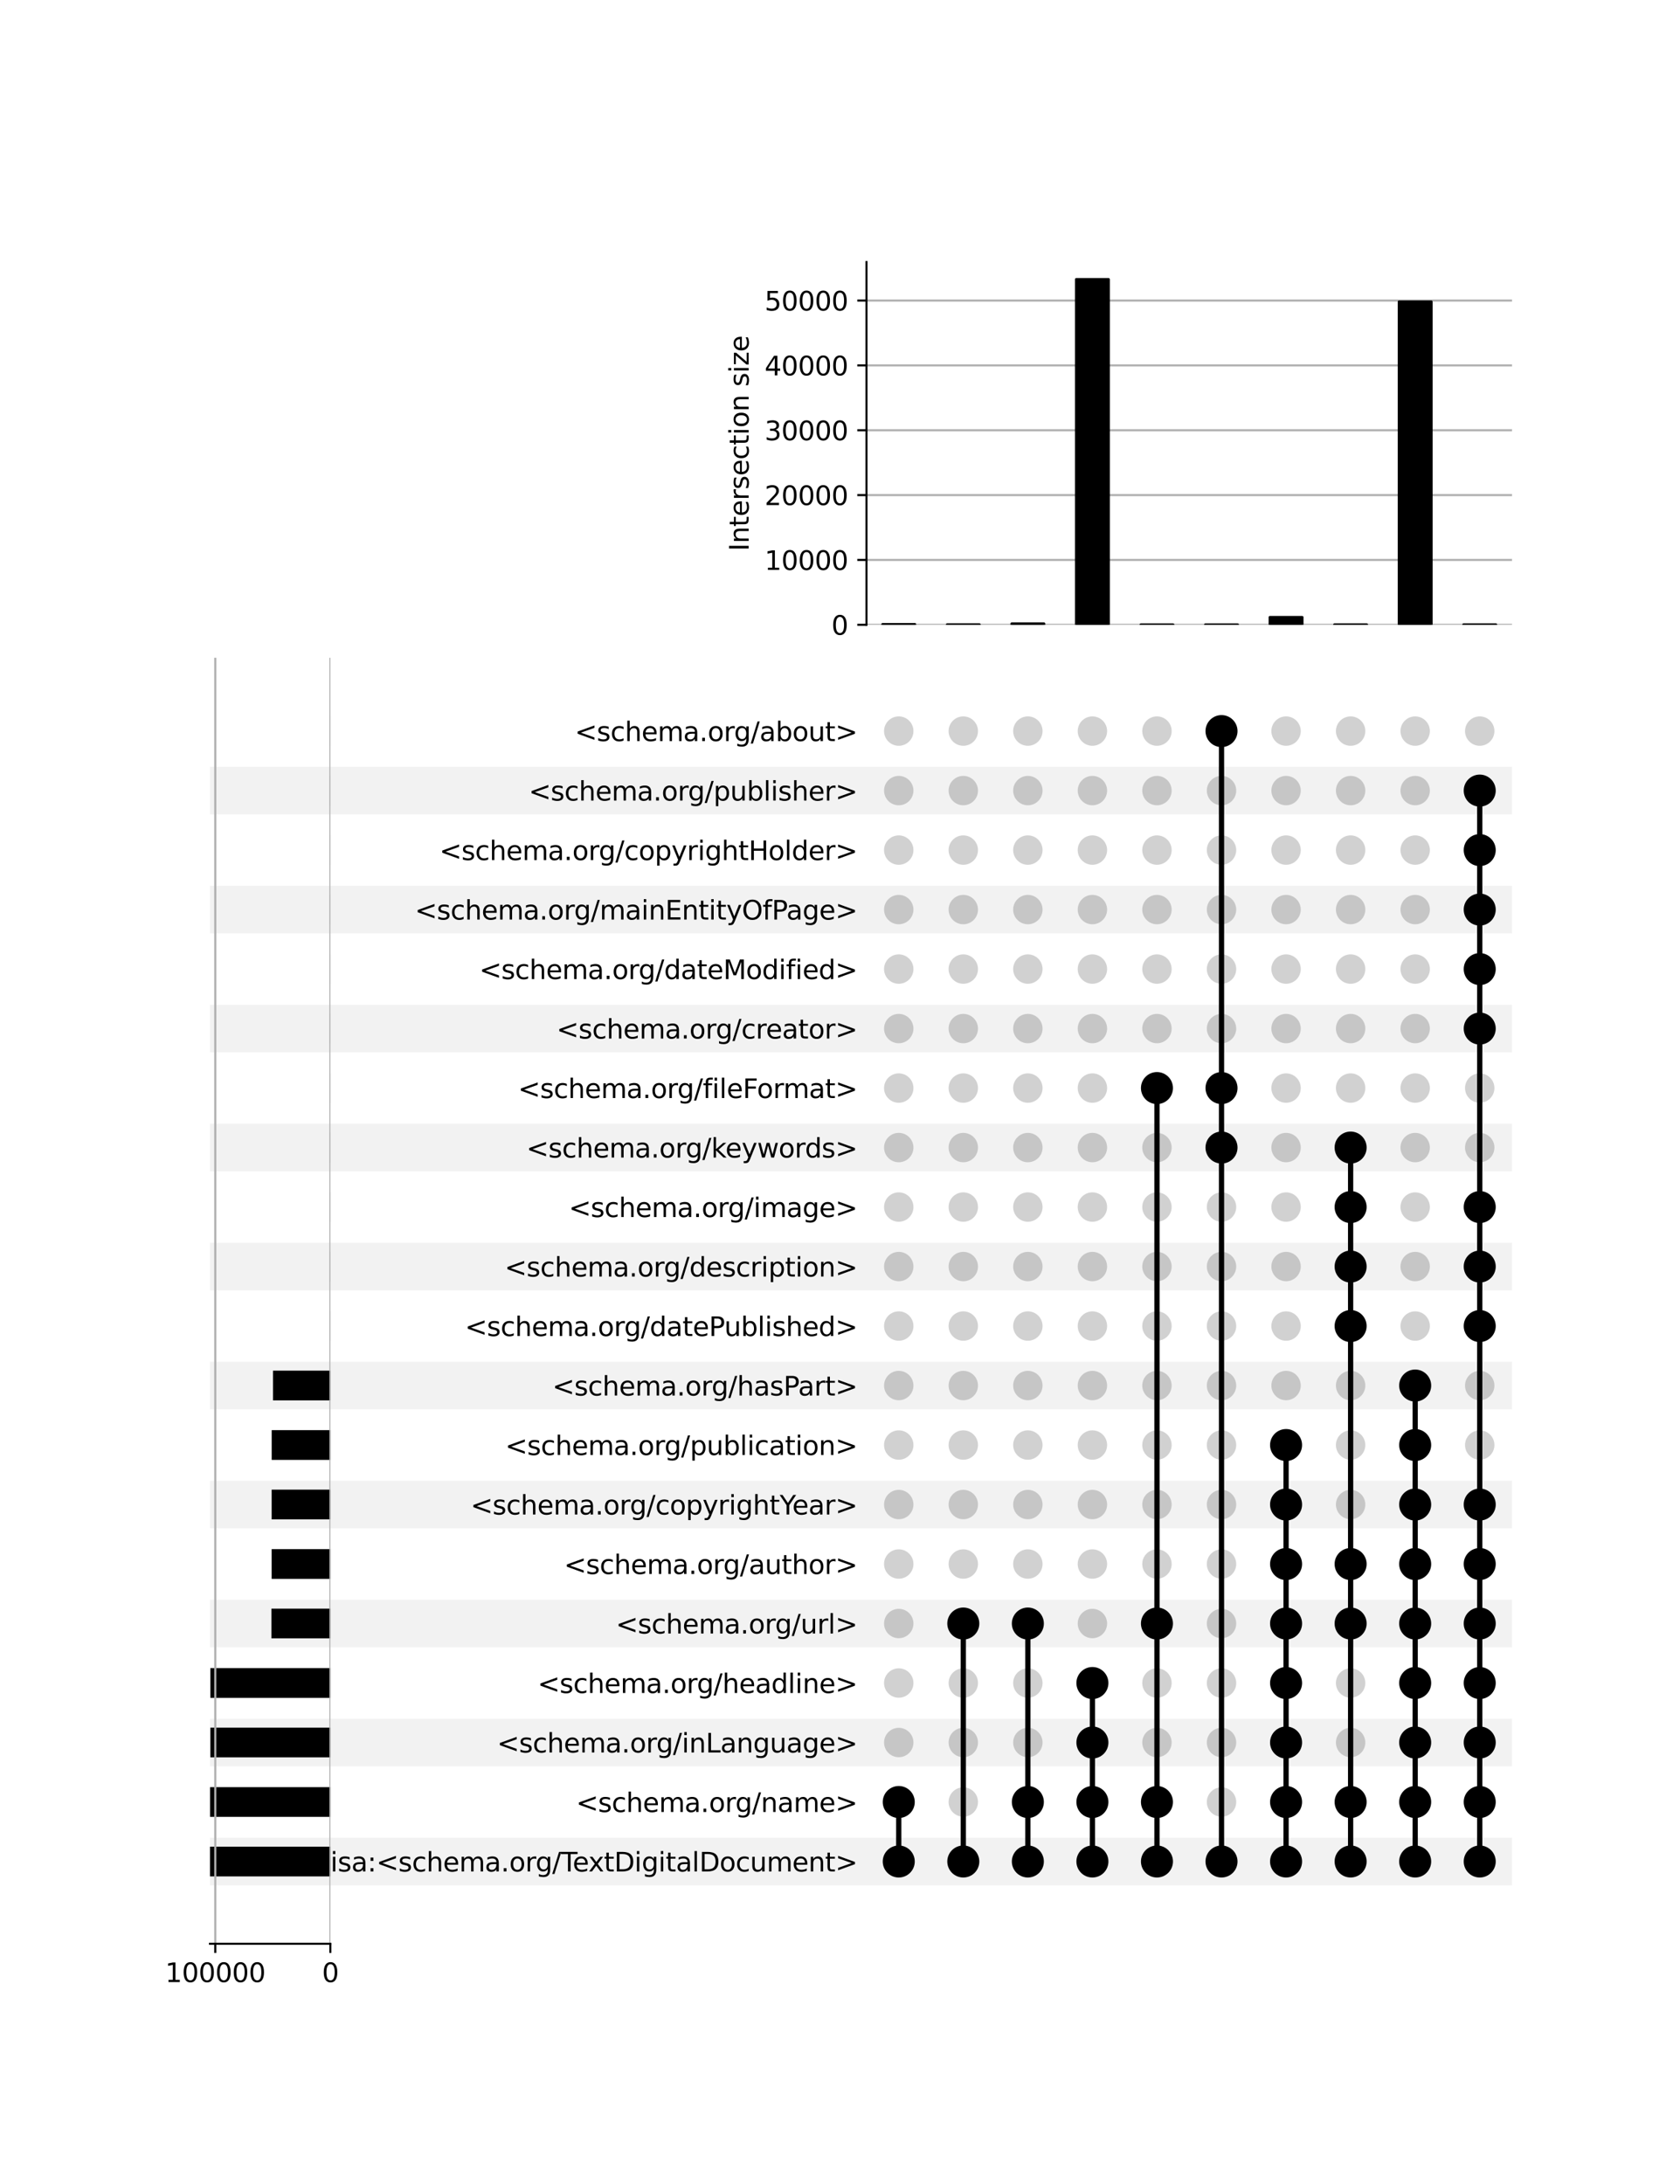 <?xml version="1.0" encoding="utf-8" standalone="no"?>
<!DOCTYPE svg PUBLIC "-//W3C//DTD SVG 1.1//EN"
  "http://www.w3.org/Graphics/SVG/1.1/DTD/svg11.dtd">
<svg xmlns:xlink="http://www.w3.org/1999/xlink" width="640pt" height="832pt" viewBox="0 0 640 832" xmlns="http://www.w3.org/2000/svg" version="1.1">
 <defs>
  <style type="text/css">*{stroke-linejoin: round; stroke-linecap: butt}</style>
 </defs>
 <g id="figure_1">
  <g id="patch_1">
   <path d="M 0 832 
L 640 832 
L 640 0 
L 0 0 
z
" style="fill: #ffffff"/>
  </g>
  <g id="axes_1">
   <g id="patch_2">
    <path d="M 80 718.212 
L 576 718.212 
L 576 700.08 
L 80 700.08 
z
" clip-path="url(#pe8f0b87934)" style="fill-opacity: 0.051"/>
   </g>
   <g id="patch_3">
    <path d="M 80 672.882 
L 576 672.882 
L 576 654.75 
L 80 654.75 
z
" clip-path="url(#pe8f0b87934)" style="fill-opacity: 0.051"/>
   </g>
   <g id="patch_4">
    <path d="M 80 627.552 
L 576 627.552 
L 576 609.42 
L 80 609.42 
z
" clip-path="url(#pe8f0b87934)" style="fill-opacity: 0.051"/>
   </g>
   <g id="patch_5">
    <path d="M 80 582.223 
L 576 582.223 
L 576 564.091 
L 80 564.091 
z
" clip-path="url(#pe8f0b87934)" style="fill-opacity: 0.051"/>
   </g>
   <g id="patch_6">
    <path d="M 80 536.893 
L 576 536.893 
L 576 518.761 
L 80 518.761 
z
" clip-path="url(#pe8f0b87934)" style="fill-opacity: 0.051"/>
   </g>
   <g id="patch_7">
    <path d="M 80 491.563 
L 576 491.563 
L 576 473.431 
L 80 473.431 
z
" clip-path="url(#pe8f0b87934)" style="fill-opacity: 0.051"/>
   </g>
   <g id="patch_8">
    <path d="M 80 446.233 
L 576 446.233 
L 576 428.101 
L 80 428.101 
z
" clip-path="url(#pe8f0b87934)" style="fill-opacity: 0.051"/>
   </g>
   <g id="patch_9">
    <path d="M 80 400.904 
L 576 400.904 
L 576 382.772 
L 80 382.772 
z
" clip-path="url(#pe8f0b87934)" style="fill-opacity: 0.051"/>
   </g>
   <g id="patch_10">
    <path d="M 80 355.574 
L 576 355.574 
L 576 337.442 
L 80 337.442 
z
" clip-path="url(#pe8f0b87934)" style="fill-opacity: 0.051"/>
   </g>
   <g id="patch_11">
    <path d="M 80 310.244 
L 576 310.244 
L 576 292.112 
L 80 292.112 
z
" clip-path="url(#pe8f0b87934)" style="fill-opacity: 0.051"/>
   </g>
   <g id="matplotlib.axis_1"/>
   <g id="matplotlib.axis_2">
    <g id="ytick_1"/>
    <g id="ytick_2"/>
    <g id="ytick_3"/>
    <g id="ytick_4"/>
    <g id="ytick_5"/>
    <g id="ytick_6"/>
    <g id="ytick_7"/>
    <g id="ytick_8"/>
    <g id="ytick_9"/>
    <g id="ytick_10"/>
    <g id="ytick_11"/>
    <g id="ytick_12"/>
    <g id="ytick_13"/>
    <g id="ytick_14"/>
    <g id="ytick_15"/>
    <g id="ytick_16"/>
    <g id="ytick_17"/>
    <g id="ytick_18"/>
    <g id="ytick_19"/>
    <g id="ytick_20"/>
   </g>
  </g>
  <g id="axes_2">
   <g id="matplotlib.axis_3">
    <g id="ytick_21">
     <g id="line2d_1"/>
     <g id="text_1">
      <!-- isa:&lt;schema.org/TextDigitalDocument&gt; -->
      <g transform="translate(125.861 712.945) scale(0.1 -0.1)">
       <defs>
        <path id="DejaVuSans-69" d="M 603 3500 
L 1178 3500 
L 1178 0 
L 603 0 
L 603 3500 
z
M 603 4863 
L 1178 4863 
L 1178 4134 
L 603 4134 
L 603 4863 
z
" transform="scale(0.016)"/>
        <path id="DejaVuSans-73" d="M 2834 3397 
L 2834 2853 
Q 2591 2978 2328 3040 
Q 2066 3103 1784 3103 
Q 1356 3103 1142 2972 
Q 928 2841 928 2578 
Q 928 2378 1081 2264 
Q 1234 2150 1697 2047 
L 1894 2003 
Q 2506 1872 2764 1633 
Q 3022 1394 3022 966 
Q 3022 478 2636 193 
Q 2250 -91 1575 -91 
Q 1294 -91 989 -36 
Q 684 19 347 128 
L 347 722 
Q 666 556 975 473 
Q 1284 391 1588 391 
Q 1994 391 2212 530 
Q 2431 669 2431 922 
Q 2431 1156 2273 1281 
Q 2116 1406 1581 1522 
L 1381 1569 
Q 847 1681 609 1914 
Q 372 2147 372 2553 
Q 372 3047 722 3315 
Q 1072 3584 1716 3584 
Q 2034 3584 2315 3537 
Q 2597 3491 2834 3397 
z
" transform="scale(0.016)"/>
        <path id="DejaVuSans-61" d="M 2194 1759 
Q 1497 1759 1228 1600 
Q 959 1441 959 1056 
Q 959 750 1161 570 
Q 1363 391 1709 391 
Q 2188 391 2477 730 
Q 2766 1069 2766 1631 
L 2766 1759 
L 2194 1759 
z
M 3341 1997 
L 3341 0 
L 2766 0 
L 2766 531 
Q 2569 213 2275 61 
Q 1981 -91 1556 -91 
Q 1019 -91 701 211 
Q 384 513 384 1019 
Q 384 1609 779 1909 
Q 1175 2209 1959 2209 
L 2766 2209 
L 2766 2266 
Q 2766 2663 2505 2880 
Q 2244 3097 1772 3097 
Q 1472 3097 1187 3025 
Q 903 2953 641 2809 
L 641 3341 
Q 956 3463 1253 3523 
Q 1550 3584 1831 3584 
Q 2591 3584 2966 3190 
Q 3341 2797 3341 1997 
z
" transform="scale(0.016)"/>
        <path id="DejaVuSans-3a" d="M 750 794 
L 1409 794 
L 1409 0 
L 750 0 
L 750 794 
z
M 750 3309 
L 1409 3309 
L 1409 2516 
L 750 2516 
L 750 3309 
z
" transform="scale(0.016)"/>
        <path id="DejaVuSans-3c" d="M 4684 3150 
L 1459 2003 
L 4684 863 
L 4684 294 
L 678 1747 
L 678 2266 
L 4684 3719 
L 4684 3150 
z
" transform="scale(0.016)"/>
        <path id="DejaVuSans-63" d="M 3122 3366 
L 3122 2828 
Q 2878 2963 2633 3030 
Q 2388 3097 2138 3097 
Q 1578 3097 1268 2742 
Q 959 2388 959 1747 
Q 959 1106 1268 751 
Q 1578 397 2138 397 
Q 2388 397 2633 464 
Q 2878 531 3122 666 
L 3122 134 
Q 2881 22 2623 -34 
Q 2366 -91 2075 -91 
Q 1284 -91 818 406 
Q 353 903 353 1747 
Q 353 2603 823 3093 
Q 1294 3584 2113 3584 
Q 2378 3584 2631 3529 
Q 2884 3475 3122 3366 
z
" transform="scale(0.016)"/>
        <path id="DejaVuSans-68" d="M 3513 2113 
L 3513 0 
L 2938 0 
L 2938 2094 
Q 2938 2591 2744 2837 
Q 2550 3084 2163 3084 
Q 1697 3084 1428 2787 
Q 1159 2491 1159 1978 
L 1159 0 
L 581 0 
L 581 4863 
L 1159 4863 
L 1159 2956 
Q 1366 3272 1645 3428 
Q 1925 3584 2291 3584 
Q 2894 3584 3203 3211 
Q 3513 2838 3513 2113 
z
" transform="scale(0.016)"/>
        <path id="DejaVuSans-65" d="M 3597 1894 
L 3597 1613 
L 953 1613 
Q 991 1019 1311 708 
Q 1631 397 2203 397 
Q 2534 397 2845 478 
Q 3156 559 3463 722 
L 3463 178 
Q 3153 47 2828 -22 
Q 2503 -91 2169 -91 
Q 1331 -91 842 396 
Q 353 884 353 1716 
Q 353 2575 817 3079 
Q 1281 3584 2069 3584 
Q 2775 3584 3186 3129 
Q 3597 2675 3597 1894 
z
M 3022 2063 
Q 3016 2534 2758 2815 
Q 2500 3097 2075 3097 
Q 1594 3097 1305 2825 
Q 1016 2553 972 2059 
L 3022 2063 
z
" transform="scale(0.016)"/>
        <path id="DejaVuSans-6d" d="M 3328 2828 
Q 3544 3216 3844 3400 
Q 4144 3584 4550 3584 
Q 5097 3584 5394 3201 
Q 5691 2819 5691 2113 
L 5691 0 
L 5113 0 
L 5113 2094 
Q 5113 2597 4934 2840 
Q 4756 3084 4391 3084 
Q 3944 3084 3684 2787 
Q 3425 2491 3425 1978 
L 3425 0 
L 2847 0 
L 2847 2094 
Q 2847 2600 2669 2842 
Q 2491 3084 2119 3084 
Q 1678 3084 1418 2786 
Q 1159 2488 1159 1978 
L 1159 0 
L 581 0 
L 581 3500 
L 1159 3500 
L 1159 2956 
Q 1356 3278 1631 3431 
Q 1906 3584 2284 3584 
Q 2666 3584 2933 3390 
Q 3200 3197 3328 2828 
z
" transform="scale(0.016)"/>
        <path id="DejaVuSans-2e" d="M 684 794 
L 1344 794 
L 1344 0 
L 684 0 
L 684 794 
z
" transform="scale(0.016)"/>
        <path id="DejaVuSans-6f" d="M 1959 3097 
Q 1497 3097 1228 2736 
Q 959 2375 959 1747 
Q 959 1119 1226 758 
Q 1494 397 1959 397 
Q 2419 397 2687 759 
Q 2956 1122 2956 1747 
Q 2956 2369 2687 2733 
Q 2419 3097 1959 3097 
z
M 1959 3584 
Q 2709 3584 3137 3096 
Q 3566 2609 3566 1747 
Q 3566 888 3137 398 
Q 2709 -91 1959 -91 
Q 1206 -91 779 398 
Q 353 888 353 1747 
Q 353 2609 779 3096 
Q 1206 3584 1959 3584 
z
" transform="scale(0.016)"/>
        <path id="DejaVuSans-72" d="M 2631 2963 
Q 2534 3019 2420 3045 
Q 2306 3072 2169 3072 
Q 1681 3072 1420 2755 
Q 1159 2438 1159 1844 
L 1159 0 
L 581 0 
L 581 3500 
L 1159 3500 
L 1159 2956 
Q 1341 3275 1631 3429 
Q 1922 3584 2338 3584 
Q 2397 3584 2469 3576 
Q 2541 3569 2628 3553 
L 2631 2963 
z
" transform="scale(0.016)"/>
        <path id="DejaVuSans-67" d="M 2906 1791 
Q 2906 2416 2648 2759 
Q 2391 3103 1925 3103 
Q 1463 3103 1205 2759 
Q 947 2416 947 1791 
Q 947 1169 1205 825 
Q 1463 481 1925 481 
Q 2391 481 2648 825 
Q 2906 1169 2906 1791 
z
M 3481 434 
Q 3481 -459 3084 -895 
Q 2688 -1331 1869 -1331 
Q 1566 -1331 1297 -1286 
Q 1028 -1241 775 -1147 
L 775 -588 
Q 1028 -725 1275 -790 
Q 1522 -856 1778 -856 
Q 2344 -856 2625 -561 
Q 2906 -266 2906 331 
L 2906 616 
Q 2728 306 2450 153 
Q 2172 0 1784 0 
Q 1141 0 747 490 
Q 353 981 353 1791 
Q 353 2603 747 3093 
Q 1141 3584 1784 3584 
Q 2172 3584 2450 3431 
Q 2728 3278 2906 2969 
L 2906 3500 
L 3481 3500 
L 3481 434 
z
" transform="scale(0.016)"/>
        <path id="DejaVuSans-2f" d="M 1625 4666 
L 2156 4666 
L 531 -594 
L 0 -594 
L 1625 4666 
z
" transform="scale(0.016)"/>
        <path id="DejaVuSans-54" d="M -19 4666 
L 3928 4666 
L 3928 4134 
L 2272 4134 
L 2272 0 
L 1638 0 
L 1638 4134 
L -19 4134 
L -19 4666 
z
" transform="scale(0.016)"/>
        <path id="DejaVuSans-78" d="M 3513 3500 
L 2247 1797 
L 3578 0 
L 2900 0 
L 1881 1375 
L 863 0 
L 184 0 
L 1544 1831 
L 300 3500 
L 978 3500 
L 1906 2253 
L 2834 3500 
L 3513 3500 
z
" transform="scale(0.016)"/>
        <path id="DejaVuSans-74" d="M 1172 4494 
L 1172 3500 
L 2356 3500 
L 2356 3053 
L 1172 3053 
L 1172 1153 
Q 1172 725 1289 603 
Q 1406 481 1766 481 
L 2356 481 
L 2356 0 
L 1766 0 
Q 1100 0 847 248 
Q 594 497 594 1153 
L 594 3053 
L 172 3053 
L 172 3500 
L 594 3500 
L 594 4494 
L 1172 4494 
z
" transform="scale(0.016)"/>
        <path id="DejaVuSans-44" d="M 1259 4147 
L 1259 519 
L 2022 519 
Q 2988 519 3436 956 
Q 3884 1394 3884 2338 
Q 3884 3275 3436 3711 
Q 2988 4147 2022 4147 
L 1259 4147 
z
M 628 4666 
L 1925 4666 
Q 3281 4666 3915 4102 
Q 4550 3538 4550 2338 
Q 4550 1131 3912 565 
Q 3275 0 1925 0 
L 628 0 
L 628 4666 
z
" transform="scale(0.016)"/>
        <path id="DejaVuSans-6c" d="M 603 4863 
L 1178 4863 
L 1178 0 
L 603 0 
L 603 4863 
z
" transform="scale(0.016)"/>
        <path id="DejaVuSans-75" d="M 544 1381 
L 544 3500 
L 1119 3500 
L 1119 1403 
Q 1119 906 1312 657 
Q 1506 409 1894 409 
Q 2359 409 2629 706 
Q 2900 1003 2900 1516 
L 2900 3500 
L 3475 3500 
L 3475 0 
L 2900 0 
L 2900 538 
Q 2691 219 2414 64 
Q 2138 -91 1772 -91 
Q 1169 -91 856 284 
Q 544 659 544 1381 
z
M 1991 3584 
L 1991 3584 
z
" transform="scale(0.016)"/>
        <path id="DejaVuSans-6e" d="M 3513 2113 
L 3513 0 
L 2938 0 
L 2938 2094 
Q 2938 2591 2744 2837 
Q 2550 3084 2163 3084 
Q 1697 3084 1428 2787 
Q 1159 2491 1159 1978 
L 1159 0 
L 581 0 
L 581 3500 
L 1159 3500 
L 1159 2956 
Q 1366 3272 1645 3428 
Q 1925 3584 2291 3584 
Q 2894 3584 3203 3211 
Q 3513 2838 3513 2113 
z
" transform="scale(0.016)"/>
        <path id="DejaVuSans-3e" d="M 678 3150 
L 678 3719 
L 4684 2266 
L 4684 1747 
L 678 294 
L 678 863 
L 3897 2003 
L 678 3150 
z
" transform="scale(0.016)"/>
       </defs>
       <use xlink:href="#DejaVuSans-69"/>
       <use xlink:href="#DejaVuSans-73" x="27.783"/>
       <use xlink:href="#DejaVuSans-61" x="79.883"/>
       <use xlink:href="#DejaVuSans-3a" x="141.162"/>
       <use xlink:href="#DejaVuSans-3c" x="174.854"/>
       <use xlink:href="#DejaVuSans-73" x="258.643"/>
       <use xlink:href="#DejaVuSans-63" x="310.742"/>
       <use xlink:href="#DejaVuSans-68" x="365.723"/>
       <use xlink:href="#DejaVuSans-65" x="429.102"/>
       <use xlink:href="#DejaVuSans-6d" x="490.625"/>
       <use xlink:href="#DejaVuSans-61" x="588.037"/>
       <use xlink:href="#DejaVuSans-2e" x="649.316"/>
       <use xlink:href="#DejaVuSans-6f" x="681.104"/>
       <use xlink:href="#DejaVuSans-72" x="742.285"/>
       <use xlink:href="#DejaVuSans-67" x="781.648"/>
       <use xlink:href="#DejaVuSans-2f" x="845.125"/>
       <use xlink:href="#DejaVuSans-54" x="878.816"/>
       <use xlink:href="#DejaVuSans-65" x="922.9"/>
       <use xlink:href="#DejaVuSans-78" x="982.674"/>
       <use xlink:href="#DejaVuSans-74" x="1041.854"/>
       <use xlink:href="#DejaVuSans-44" x="1081.062"/>
       <use xlink:href="#DejaVuSans-69" x="1158.064"/>
       <use xlink:href="#DejaVuSans-67" x="1185.848"/>
       <use xlink:href="#DejaVuSans-69" x="1249.324"/>
       <use xlink:href="#DejaVuSans-74" x="1277.107"/>
       <use xlink:href="#DejaVuSans-61" x="1316.316"/>
       <use xlink:href="#DejaVuSans-6c" x="1377.596"/>
       <use xlink:href="#DejaVuSans-44" x="1405.379"/>
       <use xlink:href="#DejaVuSans-6f" x="1482.381"/>
       <use xlink:href="#DejaVuSans-63" x="1543.562"/>
       <use xlink:href="#DejaVuSans-75" x="1598.543"/>
       <use xlink:href="#DejaVuSans-6d" x="1661.922"/>
       <use xlink:href="#DejaVuSans-65" x="1759.334"/>
       <use xlink:href="#DejaVuSans-6e" x="1820.857"/>
       <use xlink:href="#DejaVuSans-74" x="1884.236"/>
       <use xlink:href="#DejaVuSans-3e" x="1923.445"/>
      </g>
     </g>
    </g>
    <g id="ytick_22">
     <g id="line2d_2"/>
     <g id="text_2">
      <!-- &lt;schema.org/name&gt; -->
      <g transform="translate(219.448 690.28) scale(0.1 -0.1)">
       <use xlink:href="#DejaVuSans-3c"/>
       <use xlink:href="#DejaVuSans-73" x="83.789"/>
       <use xlink:href="#DejaVuSans-63" x="135.889"/>
       <use xlink:href="#DejaVuSans-68" x="190.869"/>
       <use xlink:href="#DejaVuSans-65" x="254.248"/>
       <use xlink:href="#DejaVuSans-6d" x="315.771"/>
       <use xlink:href="#DejaVuSans-61" x="413.184"/>
       <use xlink:href="#DejaVuSans-2e" x="474.463"/>
       <use xlink:href="#DejaVuSans-6f" x="506.25"/>
       <use xlink:href="#DejaVuSans-72" x="567.432"/>
       <use xlink:href="#DejaVuSans-67" x="606.795"/>
       <use xlink:href="#DejaVuSans-2f" x="670.271"/>
       <use xlink:href="#DejaVuSans-6e" x="703.963"/>
       <use xlink:href="#DejaVuSans-61" x="767.342"/>
       <use xlink:href="#DejaVuSans-6d" x="828.621"/>
       <use xlink:href="#DejaVuSans-65" x="926.033"/>
       <use xlink:href="#DejaVuSans-3e" x="987.557"/>
      </g>
     </g>
    </g>
    <g id="ytick_23">
     <g id="line2d_3"/>
     <g id="text_3">
      <!-- &lt;schema.org/inLanguage&gt; -->
      <g transform="translate(189.339 667.615) scale(0.1 -0.1)">
       <defs>
        <path id="DejaVuSans-4c" d="M 628 4666 
L 1259 4666 
L 1259 531 
L 3531 531 
L 3531 0 
L 628 0 
L 628 4666 
z
" transform="scale(0.016)"/>
       </defs>
       <use xlink:href="#DejaVuSans-3c"/>
       <use xlink:href="#DejaVuSans-73" x="83.789"/>
       <use xlink:href="#DejaVuSans-63" x="135.889"/>
       <use xlink:href="#DejaVuSans-68" x="190.869"/>
       <use xlink:href="#DejaVuSans-65" x="254.248"/>
       <use xlink:href="#DejaVuSans-6d" x="315.771"/>
       <use xlink:href="#DejaVuSans-61" x="413.184"/>
       <use xlink:href="#DejaVuSans-2e" x="474.463"/>
       <use xlink:href="#DejaVuSans-6f" x="506.25"/>
       <use xlink:href="#DejaVuSans-72" x="567.432"/>
       <use xlink:href="#DejaVuSans-67" x="606.795"/>
       <use xlink:href="#DejaVuSans-2f" x="670.271"/>
       <use xlink:href="#DejaVuSans-69" x="703.963"/>
       <use xlink:href="#DejaVuSans-6e" x="731.746"/>
       <use xlink:href="#DejaVuSans-4c" x="795.125"/>
       <use xlink:href="#DejaVuSans-61" x="850.838"/>
       <use xlink:href="#DejaVuSans-6e" x="912.117"/>
       <use xlink:href="#DejaVuSans-67" x="975.496"/>
       <use xlink:href="#DejaVuSans-75" x="1038.973"/>
       <use xlink:href="#DejaVuSans-61" x="1102.352"/>
       <use xlink:href="#DejaVuSans-67" x="1163.631"/>
       <use xlink:href="#DejaVuSans-65" x="1227.107"/>
       <use xlink:href="#DejaVuSans-3e" x="1288.631"/>
      </g>
     </g>
    </g>
    <g id="ytick_24">
     <g id="line2d_4"/>
     <g id="text_4">
      <!-- &lt;schema.org/headline&gt; -->
      <g transform="translate(204.793 644.95) scale(0.1 -0.1)">
       <defs>
        <path id="DejaVuSans-64" d="M 2906 2969 
L 2906 4863 
L 3481 4863 
L 3481 0 
L 2906 0 
L 2906 525 
Q 2725 213 2448 61 
Q 2172 -91 1784 -91 
Q 1150 -91 751 415 
Q 353 922 353 1747 
Q 353 2572 751 3078 
Q 1150 3584 1784 3584 
Q 2172 3584 2448 3432 
Q 2725 3281 2906 2969 
z
M 947 1747 
Q 947 1113 1208 752 
Q 1469 391 1925 391 
Q 2381 391 2643 752 
Q 2906 1113 2906 1747 
Q 2906 2381 2643 2742 
Q 2381 3103 1925 3103 
Q 1469 3103 1208 2742 
Q 947 2381 947 1747 
z
" transform="scale(0.016)"/>
       </defs>
       <use xlink:href="#DejaVuSans-3c"/>
       <use xlink:href="#DejaVuSans-73" x="83.789"/>
       <use xlink:href="#DejaVuSans-63" x="135.889"/>
       <use xlink:href="#DejaVuSans-68" x="190.869"/>
       <use xlink:href="#DejaVuSans-65" x="254.248"/>
       <use xlink:href="#DejaVuSans-6d" x="315.771"/>
       <use xlink:href="#DejaVuSans-61" x="413.184"/>
       <use xlink:href="#DejaVuSans-2e" x="474.463"/>
       <use xlink:href="#DejaVuSans-6f" x="506.25"/>
       <use xlink:href="#DejaVuSans-72" x="567.432"/>
       <use xlink:href="#DejaVuSans-67" x="606.795"/>
       <use xlink:href="#DejaVuSans-2f" x="670.271"/>
       <use xlink:href="#DejaVuSans-68" x="703.963"/>
       <use xlink:href="#DejaVuSans-65" x="767.342"/>
       <use xlink:href="#DejaVuSans-61" x="828.865"/>
       <use xlink:href="#DejaVuSans-64" x="890.145"/>
       <use xlink:href="#DejaVuSans-6c" x="953.621"/>
       <use xlink:href="#DejaVuSans-69" x="981.404"/>
       <use xlink:href="#DejaVuSans-6e" x="1009.188"/>
       <use xlink:href="#DejaVuSans-65" x="1072.566"/>
       <use xlink:href="#DejaVuSans-3e" x="1134.09"/>
      </g>
     </g>
    </g>
    <g id="ytick_25">
     <g id="line2d_5"/>
     <g id="text_5">
      <!-- &lt;schema.org/url&gt; -->
      <g transform="translate(234.581 622.286) scale(0.1 -0.1)">
       <use xlink:href="#DejaVuSans-3c"/>
       <use xlink:href="#DejaVuSans-73" x="83.789"/>
       <use xlink:href="#DejaVuSans-63" x="135.889"/>
       <use xlink:href="#DejaVuSans-68" x="190.869"/>
       <use xlink:href="#DejaVuSans-65" x="254.248"/>
       <use xlink:href="#DejaVuSans-6d" x="315.771"/>
       <use xlink:href="#DejaVuSans-61" x="413.184"/>
       <use xlink:href="#DejaVuSans-2e" x="474.463"/>
       <use xlink:href="#DejaVuSans-6f" x="506.25"/>
       <use xlink:href="#DejaVuSans-72" x="567.432"/>
       <use xlink:href="#DejaVuSans-67" x="606.795"/>
       <use xlink:href="#DejaVuSans-2f" x="670.271"/>
       <use xlink:href="#DejaVuSans-75" x="703.963"/>
       <use xlink:href="#DejaVuSans-72" x="767.342"/>
       <use xlink:href="#DejaVuSans-6c" x="808.455"/>
       <use xlink:href="#DejaVuSans-3e" x="836.238"/>
      </g>
     </g>
    </g>
    <g id="ytick_26">
     <g id="line2d_6"/>
     <g id="text_6">
      <!-- &lt;schema.org/author&gt; -->
      <g transform="translate(214.854 599.621) scale(0.1 -0.1)">
       <use xlink:href="#DejaVuSans-3c"/>
       <use xlink:href="#DejaVuSans-73" x="83.789"/>
       <use xlink:href="#DejaVuSans-63" x="135.889"/>
       <use xlink:href="#DejaVuSans-68" x="190.869"/>
       <use xlink:href="#DejaVuSans-65" x="254.248"/>
       <use xlink:href="#DejaVuSans-6d" x="315.771"/>
       <use xlink:href="#DejaVuSans-61" x="413.184"/>
       <use xlink:href="#DejaVuSans-2e" x="474.463"/>
       <use xlink:href="#DejaVuSans-6f" x="506.25"/>
       <use xlink:href="#DejaVuSans-72" x="567.432"/>
       <use xlink:href="#DejaVuSans-67" x="606.795"/>
       <use xlink:href="#DejaVuSans-2f" x="670.271"/>
       <use xlink:href="#DejaVuSans-61" x="703.963"/>
       <use xlink:href="#DejaVuSans-75" x="765.242"/>
       <use xlink:href="#DejaVuSans-74" x="828.621"/>
       <use xlink:href="#DejaVuSans-68" x="867.83"/>
       <use xlink:href="#DejaVuSans-6f" x="931.209"/>
       <use xlink:href="#DejaVuSans-72" x="992.391"/>
       <use xlink:href="#DejaVuSans-3e" x="1033.504"/>
      </g>
     </g>
    </g>
    <g id="ytick_27">
     <g id="line2d_7"/>
     <g id="text_7">
      <!-- &lt;schema.org/copyrightYear&gt; -->
      <g transform="translate(179.253 576.956) scale(0.1 -0.1)">
       <defs>
        <path id="DejaVuSans-70" d="M 1159 525 
L 1159 -1331 
L 581 -1331 
L 581 3500 
L 1159 3500 
L 1159 2969 
Q 1341 3281 1617 3432 
Q 1894 3584 2278 3584 
Q 2916 3584 3314 3078 
Q 3713 2572 3713 1747 
Q 3713 922 3314 415 
Q 2916 -91 2278 -91 
Q 1894 -91 1617 61 
Q 1341 213 1159 525 
z
M 3116 1747 
Q 3116 2381 2855 2742 
Q 2594 3103 2138 3103 
Q 1681 3103 1420 2742 
Q 1159 2381 1159 1747 
Q 1159 1113 1420 752 
Q 1681 391 2138 391 
Q 2594 391 2855 752 
Q 3116 1113 3116 1747 
z
" transform="scale(0.016)"/>
        <path id="DejaVuSans-79" d="M 2059 -325 
Q 1816 -950 1584 -1140 
Q 1353 -1331 966 -1331 
L 506 -1331 
L 506 -850 
L 844 -850 
Q 1081 -850 1212 -737 
Q 1344 -625 1503 -206 
L 1606 56 
L 191 3500 
L 800 3500 
L 1894 763 
L 2988 3500 
L 3597 3500 
L 2059 -325 
z
" transform="scale(0.016)"/>
        <path id="DejaVuSans-59" d="M -13 4666 
L 666 4666 
L 1959 2747 
L 3244 4666 
L 3922 4666 
L 2272 2222 
L 2272 0 
L 1638 0 
L 1638 2222 
L -13 4666 
z
" transform="scale(0.016)"/>
       </defs>
       <use xlink:href="#DejaVuSans-3c"/>
       <use xlink:href="#DejaVuSans-73" x="83.789"/>
       <use xlink:href="#DejaVuSans-63" x="135.889"/>
       <use xlink:href="#DejaVuSans-68" x="190.869"/>
       <use xlink:href="#DejaVuSans-65" x="254.248"/>
       <use xlink:href="#DejaVuSans-6d" x="315.771"/>
       <use xlink:href="#DejaVuSans-61" x="413.184"/>
       <use xlink:href="#DejaVuSans-2e" x="474.463"/>
       <use xlink:href="#DejaVuSans-6f" x="506.25"/>
       <use xlink:href="#DejaVuSans-72" x="567.432"/>
       <use xlink:href="#DejaVuSans-67" x="606.795"/>
       <use xlink:href="#DejaVuSans-2f" x="670.271"/>
       <use xlink:href="#DejaVuSans-63" x="703.963"/>
       <use xlink:href="#DejaVuSans-6f" x="758.943"/>
       <use xlink:href="#DejaVuSans-70" x="820.125"/>
       <use xlink:href="#DejaVuSans-79" x="883.602"/>
       <use xlink:href="#DejaVuSans-72" x="942.781"/>
       <use xlink:href="#DejaVuSans-69" x="983.895"/>
       <use xlink:href="#DejaVuSans-67" x="1011.678"/>
       <use xlink:href="#DejaVuSans-68" x="1075.154"/>
       <use xlink:href="#DejaVuSans-74" x="1138.533"/>
       <use xlink:href="#DejaVuSans-59" x="1177.742"/>
       <use xlink:href="#DejaVuSans-65" x="1225.576"/>
       <use xlink:href="#DejaVuSans-61" x="1287.1"/>
       <use xlink:href="#DejaVuSans-72" x="1348.379"/>
       <use xlink:href="#DejaVuSans-3e" x="1389.492"/>
      </g>
     </g>
    </g>
    <g id="ytick_28">
     <g id="line2d_8"/>
     <g id="text_8">
      <!-- &lt;schema.org/publication&gt; -->
      <g transform="translate(192.436 554.291) scale(0.1 -0.1)">
       <defs>
        <path id="DejaVuSans-62" d="M 3116 1747 
Q 3116 2381 2855 2742 
Q 2594 3103 2138 3103 
Q 1681 3103 1420 2742 
Q 1159 2381 1159 1747 
Q 1159 1113 1420 752 
Q 1681 391 2138 391 
Q 2594 391 2855 752 
Q 3116 1113 3116 1747 
z
M 1159 2969 
Q 1341 3281 1617 3432 
Q 1894 3584 2278 3584 
Q 2916 3584 3314 3078 
Q 3713 2572 3713 1747 
Q 3713 922 3314 415 
Q 2916 -91 2278 -91 
Q 1894 -91 1617 61 
Q 1341 213 1159 525 
L 1159 0 
L 581 0 
L 581 4863 
L 1159 4863 
L 1159 2969 
z
" transform="scale(0.016)"/>
       </defs>
       <use xlink:href="#DejaVuSans-3c"/>
       <use xlink:href="#DejaVuSans-73" x="83.789"/>
       <use xlink:href="#DejaVuSans-63" x="135.889"/>
       <use xlink:href="#DejaVuSans-68" x="190.869"/>
       <use xlink:href="#DejaVuSans-65" x="254.248"/>
       <use xlink:href="#DejaVuSans-6d" x="315.771"/>
       <use xlink:href="#DejaVuSans-61" x="413.184"/>
       <use xlink:href="#DejaVuSans-2e" x="474.463"/>
       <use xlink:href="#DejaVuSans-6f" x="506.25"/>
       <use xlink:href="#DejaVuSans-72" x="567.432"/>
       <use xlink:href="#DejaVuSans-67" x="606.795"/>
       <use xlink:href="#DejaVuSans-2f" x="670.271"/>
       <use xlink:href="#DejaVuSans-70" x="703.963"/>
       <use xlink:href="#DejaVuSans-75" x="767.439"/>
       <use xlink:href="#DejaVuSans-62" x="830.818"/>
       <use xlink:href="#DejaVuSans-6c" x="894.295"/>
       <use xlink:href="#DejaVuSans-69" x="922.078"/>
       <use xlink:href="#DejaVuSans-63" x="949.861"/>
       <use xlink:href="#DejaVuSans-61" x="1004.842"/>
       <use xlink:href="#DejaVuSans-74" x="1066.121"/>
       <use xlink:href="#DejaVuSans-69" x="1105.33"/>
       <use xlink:href="#DejaVuSans-6f" x="1133.113"/>
       <use xlink:href="#DejaVuSans-6e" x="1194.295"/>
       <use xlink:href="#DejaVuSans-3e" x="1257.674"/>
      </g>
     </g>
    </g>
    <g id="ytick_29">
     <g id="line2d_9"/>
     <g id="text_9">
      <!-- &lt;schema.org/hasPart&gt; -->
      <g transform="translate(210.393 531.626) scale(0.1 -0.1)">
       <defs>
        <path id="DejaVuSans-50" d="M 1259 4147 
L 1259 2394 
L 2053 2394 
Q 2494 2394 2734 2622 
Q 2975 2850 2975 3272 
Q 2975 3691 2734 3919 
Q 2494 4147 2053 4147 
L 1259 4147 
z
M 628 4666 
L 2053 4666 
Q 2838 4666 3239 4311 
Q 3641 3956 3641 3272 
Q 3641 2581 3239 2228 
Q 2838 1875 2053 1875 
L 1259 1875 
L 1259 0 
L 628 0 
L 628 4666 
z
" transform="scale(0.016)"/>
       </defs>
       <use xlink:href="#DejaVuSans-3c"/>
       <use xlink:href="#DejaVuSans-73" x="83.789"/>
       <use xlink:href="#DejaVuSans-63" x="135.889"/>
       <use xlink:href="#DejaVuSans-68" x="190.869"/>
       <use xlink:href="#DejaVuSans-65" x="254.248"/>
       <use xlink:href="#DejaVuSans-6d" x="315.771"/>
       <use xlink:href="#DejaVuSans-61" x="413.184"/>
       <use xlink:href="#DejaVuSans-2e" x="474.463"/>
       <use xlink:href="#DejaVuSans-6f" x="506.25"/>
       <use xlink:href="#DejaVuSans-72" x="567.432"/>
       <use xlink:href="#DejaVuSans-67" x="606.795"/>
       <use xlink:href="#DejaVuSans-2f" x="670.271"/>
       <use xlink:href="#DejaVuSans-68" x="703.963"/>
       <use xlink:href="#DejaVuSans-61" x="767.342"/>
       <use xlink:href="#DejaVuSans-73" x="828.621"/>
       <use xlink:href="#DejaVuSans-50" x="880.721"/>
       <use xlink:href="#DejaVuSans-61" x="936.523"/>
       <use xlink:href="#DejaVuSans-72" x="997.803"/>
       <use xlink:href="#DejaVuSans-74" x="1038.916"/>
       <use xlink:href="#DejaVuSans-3e" x="1078.125"/>
      </g>
     </g>
    </g>
    <g id="ytick_30">
     <g id="line2d_10"/>
     <g id="text_10">
      <!-- &lt;schema.org/datePublished&gt; -->
      <g transform="translate(177.112 508.961) scale(0.1 -0.1)">
       <use xlink:href="#DejaVuSans-3c"/>
       <use xlink:href="#DejaVuSans-73" x="83.789"/>
       <use xlink:href="#DejaVuSans-63" x="135.889"/>
       <use xlink:href="#DejaVuSans-68" x="190.869"/>
       <use xlink:href="#DejaVuSans-65" x="254.248"/>
       <use xlink:href="#DejaVuSans-6d" x="315.771"/>
       <use xlink:href="#DejaVuSans-61" x="413.184"/>
       <use xlink:href="#DejaVuSans-2e" x="474.463"/>
       <use xlink:href="#DejaVuSans-6f" x="506.25"/>
       <use xlink:href="#DejaVuSans-72" x="567.432"/>
       <use xlink:href="#DejaVuSans-67" x="606.795"/>
       <use xlink:href="#DejaVuSans-2f" x="670.271"/>
       <use xlink:href="#DejaVuSans-64" x="703.963"/>
       <use xlink:href="#DejaVuSans-61" x="767.439"/>
       <use xlink:href="#DejaVuSans-74" x="828.719"/>
       <use xlink:href="#DejaVuSans-65" x="867.928"/>
       <use xlink:href="#DejaVuSans-50" x="929.451"/>
       <use xlink:href="#DejaVuSans-75" x="988.004"/>
       <use xlink:href="#DejaVuSans-62" x="1051.383"/>
       <use xlink:href="#DejaVuSans-6c" x="1114.859"/>
       <use xlink:href="#DejaVuSans-69" x="1142.643"/>
       <use xlink:href="#DejaVuSans-73" x="1170.426"/>
       <use xlink:href="#DejaVuSans-68" x="1222.525"/>
       <use xlink:href="#DejaVuSans-65" x="1285.904"/>
       <use xlink:href="#DejaVuSans-64" x="1347.428"/>
       <use xlink:href="#DejaVuSans-3e" x="1410.904"/>
      </g>
     </g>
    </g>
    <g id="ytick_31">
     <g id="line2d_11"/>
     <g id="text_11">
      <!-- &lt;schema.org/description&gt; -->
      <g transform="translate(192.206 486.296) scale(0.1 -0.1)">
       <use xlink:href="#DejaVuSans-3c"/>
       <use xlink:href="#DejaVuSans-73" x="83.789"/>
       <use xlink:href="#DejaVuSans-63" x="135.889"/>
       <use xlink:href="#DejaVuSans-68" x="190.869"/>
       <use xlink:href="#DejaVuSans-65" x="254.248"/>
       <use xlink:href="#DejaVuSans-6d" x="315.771"/>
       <use xlink:href="#DejaVuSans-61" x="413.184"/>
       <use xlink:href="#DejaVuSans-2e" x="474.463"/>
       <use xlink:href="#DejaVuSans-6f" x="506.25"/>
       <use xlink:href="#DejaVuSans-72" x="567.432"/>
       <use xlink:href="#DejaVuSans-67" x="606.795"/>
       <use xlink:href="#DejaVuSans-2f" x="670.271"/>
       <use xlink:href="#DejaVuSans-64" x="703.963"/>
       <use xlink:href="#DejaVuSans-65" x="767.439"/>
       <use xlink:href="#DejaVuSans-73" x="828.963"/>
       <use xlink:href="#DejaVuSans-63" x="881.062"/>
       <use xlink:href="#DejaVuSans-72" x="936.043"/>
       <use xlink:href="#DejaVuSans-69" x="977.156"/>
       <use xlink:href="#DejaVuSans-70" x="1004.939"/>
       <use xlink:href="#DejaVuSans-74" x="1068.416"/>
       <use xlink:href="#DejaVuSans-69" x="1107.625"/>
       <use xlink:href="#DejaVuSans-6f" x="1135.408"/>
       <use xlink:href="#DejaVuSans-6e" x="1196.59"/>
       <use xlink:href="#DejaVuSans-3e" x="1259.969"/>
      </g>
     </g>
    </g>
    <g id="ytick_32">
     <g id="line2d_12"/>
     <g id="text_12">
      <!-- &lt;schema.org/image&gt; -->
      <g transform="translate(216.659 463.631) scale(0.1 -0.1)">
       <use xlink:href="#DejaVuSans-3c"/>
       <use xlink:href="#DejaVuSans-73" x="83.789"/>
       <use xlink:href="#DejaVuSans-63" x="135.889"/>
       <use xlink:href="#DejaVuSans-68" x="190.869"/>
       <use xlink:href="#DejaVuSans-65" x="254.248"/>
       <use xlink:href="#DejaVuSans-6d" x="315.771"/>
       <use xlink:href="#DejaVuSans-61" x="413.184"/>
       <use xlink:href="#DejaVuSans-2e" x="474.463"/>
       <use xlink:href="#DejaVuSans-6f" x="506.25"/>
       <use xlink:href="#DejaVuSans-72" x="567.432"/>
       <use xlink:href="#DejaVuSans-67" x="606.795"/>
       <use xlink:href="#DejaVuSans-2f" x="670.271"/>
       <use xlink:href="#DejaVuSans-69" x="703.963"/>
       <use xlink:href="#DejaVuSans-6d" x="731.746"/>
       <use xlink:href="#DejaVuSans-61" x="829.158"/>
       <use xlink:href="#DejaVuSans-67" x="890.438"/>
       <use xlink:href="#DejaVuSans-65" x="953.914"/>
       <use xlink:href="#DejaVuSans-3e" x="1015.438"/>
      </g>
     </g>
    </g>
    <g id="ytick_33">
     <g id="line2d_13"/>
     <g id="text_13">
      <!-- &lt;schema.org/keywords&gt; -->
      <g transform="translate(200.517 440.967) scale(0.1 -0.1)">
       <defs>
        <path id="DejaVuSans-6b" d="M 581 4863 
L 1159 4863 
L 1159 1991 
L 2875 3500 
L 3609 3500 
L 1753 1863 
L 3688 0 
L 2938 0 
L 1159 1709 
L 1159 0 
L 581 0 
L 581 4863 
z
" transform="scale(0.016)"/>
        <path id="DejaVuSans-77" d="M 269 3500 
L 844 3500 
L 1563 769 
L 2278 3500 
L 2956 3500 
L 3675 769 
L 4391 3500 
L 4966 3500 
L 4050 0 
L 3372 0 
L 2619 2869 
L 1863 0 
L 1184 0 
L 269 3500 
z
" transform="scale(0.016)"/>
       </defs>
       <use xlink:href="#DejaVuSans-3c"/>
       <use xlink:href="#DejaVuSans-73" x="83.789"/>
       <use xlink:href="#DejaVuSans-63" x="135.889"/>
       <use xlink:href="#DejaVuSans-68" x="190.869"/>
       <use xlink:href="#DejaVuSans-65" x="254.248"/>
       <use xlink:href="#DejaVuSans-6d" x="315.771"/>
       <use xlink:href="#DejaVuSans-61" x="413.184"/>
       <use xlink:href="#DejaVuSans-2e" x="474.463"/>
       <use xlink:href="#DejaVuSans-6f" x="506.25"/>
       <use xlink:href="#DejaVuSans-72" x="567.432"/>
       <use xlink:href="#DejaVuSans-67" x="606.795"/>
       <use xlink:href="#DejaVuSans-2f" x="670.271"/>
       <use xlink:href="#DejaVuSans-6b" x="703.963"/>
       <use xlink:href="#DejaVuSans-65" x="758.248"/>
       <use xlink:href="#DejaVuSans-79" x="819.771"/>
       <use xlink:href="#DejaVuSans-77" x="878.951"/>
       <use xlink:href="#DejaVuSans-6f" x="960.738"/>
       <use xlink:href="#DejaVuSans-72" x="1021.92"/>
       <use xlink:href="#DejaVuSans-64" x="1061.283"/>
       <use xlink:href="#DejaVuSans-73" x="1124.76"/>
       <use xlink:href="#DejaVuSans-3e" x="1176.859"/>
      </g>
     </g>
    </g>
    <g id="ytick_34">
     <g id="line2d_14"/>
     <g id="text_14">
      <!-- &lt;schema.org/fileFormat&gt; -->
      <g transform="translate(197.345 418.302) scale(0.1 -0.1)">
       <defs>
        <path id="DejaVuSans-66" d="M 2375 4863 
L 2375 4384 
L 1825 4384 
Q 1516 4384 1395 4259 
Q 1275 4134 1275 3809 
L 1275 3500 
L 2222 3500 
L 2222 3053 
L 1275 3053 
L 1275 0 
L 697 0 
L 697 3053 
L 147 3053 
L 147 3500 
L 697 3500 
L 697 3744 
Q 697 4328 969 4595 
Q 1241 4863 1831 4863 
L 2375 4863 
z
" transform="scale(0.016)"/>
        <path id="DejaVuSans-46" d="M 628 4666 
L 3309 4666 
L 3309 4134 
L 1259 4134 
L 1259 2759 
L 3109 2759 
L 3109 2228 
L 1259 2228 
L 1259 0 
L 628 0 
L 628 4666 
z
" transform="scale(0.016)"/>
       </defs>
       <use xlink:href="#DejaVuSans-3c"/>
       <use xlink:href="#DejaVuSans-73" x="83.789"/>
       <use xlink:href="#DejaVuSans-63" x="135.889"/>
       <use xlink:href="#DejaVuSans-68" x="190.869"/>
       <use xlink:href="#DejaVuSans-65" x="254.248"/>
       <use xlink:href="#DejaVuSans-6d" x="315.771"/>
       <use xlink:href="#DejaVuSans-61" x="413.184"/>
       <use xlink:href="#DejaVuSans-2e" x="474.463"/>
       <use xlink:href="#DejaVuSans-6f" x="506.25"/>
       <use xlink:href="#DejaVuSans-72" x="567.432"/>
       <use xlink:href="#DejaVuSans-67" x="606.795"/>
       <use xlink:href="#DejaVuSans-2f" x="670.271"/>
       <use xlink:href="#DejaVuSans-66" x="703.963"/>
       <use xlink:href="#DejaVuSans-69" x="739.168"/>
       <use xlink:href="#DejaVuSans-6c" x="766.951"/>
       <use xlink:href="#DejaVuSans-65" x="794.734"/>
       <use xlink:href="#DejaVuSans-46" x="856.258"/>
       <use xlink:href="#DejaVuSans-6f" x="910.152"/>
       <use xlink:href="#DejaVuSans-72" x="971.334"/>
       <use xlink:href="#DejaVuSans-6d" x="1010.697"/>
       <use xlink:href="#DejaVuSans-61" x="1108.109"/>
       <use xlink:href="#DejaVuSans-74" x="1169.389"/>
       <use xlink:href="#DejaVuSans-3e" x="1208.598"/>
      </g>
     </g>
    </g>
    <g id="ytick_35">
     <g id="line2d_15"/>
     <g id="text_15">
      <!-- &lt;schema.org/creator&gt; -->
      <g transform="translate(211.992 395.637) scale(0.1 -0.1)">
       <use xlink:href="#DejaVuSans-3c"/>
       <use xlink:href="#DejaVuSans-73" x="83.789"/>
       <use xlink:href="#DejaVuSans-63" x="135.889"/>
       <use xlink:href="#DejaVuSans-68" x="190.869"/>
       <use xlink:href="#DejaVuSans-65" x="254.248"/>
       <use xlink:href="#DejaVuSans-6d" x="315.771"/>
       <use xlink:href="#DejaVuSans-61" x="413.184"/>
       <use xlink:href="#DejaVuSans-2e" x="474.463"/>
       <use xlink:href="#DejaVuSans-6f" x="506.25"/>
       <use xlink:href="#DejaVuSans-72" x="567.432"/>
       <use xlink:href="#DejaVuSans-67" x="606.795"/>
       <use xlink:href="#DejaVuSans-2f" x="670.271"/>
       <use xlink:href="#DejaVuSans-63" x="703.963"/>
       <use xlink:href="#DejaVuSans-72" x="758.943"/>
       <use xlink:href="#DejaVuSans-65" x="797.807"/>
       <use xlink:href="#DejaVuSans-61" x="859.33"/>
       <use xlink:href="#DejaVuSans-74" x="920.609"/>
       <use xlink:href="#DejaVuSans-6f" x="959.818"/>
       <use xlink:href="#DejaVuSans-72" x="1021"/>
       <use xlink:href="#DejaVuSans-3e" x="1062.113"/>
      </g>
     </g>
    </g>
    <g id="ytick_36">
     <g id="line2d_16"/>
     <g id="text_16">
      <!-- &lt;schema.org/dateModified&gt; -->
      <g transform="translate(182.584 372.972) scale(0.1 -0.1)">
       <defs>
        <path id="DejaVuSans-4d" d="M 628 4666 
L 1569 4666 
L 2759 1491 
L 3956 4666 
L 4897 4666 
L 4897 0 
L 4281 0 
L 4281 4097 
L 3078 897 
L 2444 897 
L 1241 4097 
L 1241 0 
L 628 0 
L 628 4666 
z
" transform="scale(0.016)"/>
       </defs>
       <use xlink:href="#DejaVuSans-3c"/>
       <use xlink:href="#DejaVuSans-73" x="83.789"/>
       <use xlink:href="#DejaVuSans-63" x="135.889"/>
       <use xlink:href="#DejaVuSans-68" x="190.869"/>
       <use xlink:href="#DejaVuSans-65" x="254.248"/>
       <use xlink:href="#DejaVuSans-6d" x="315.771"/>
       <use xlink:href="#DejaVuSans-61" x="413.184"/>
       <use xlink:href="#DejaVuSans-2e" x="474.463"/>
       <use xlink:href="#DejaVuSans-6f" x="506.25"/>
       <use xlink:href="#DejaVuSans-72" x="567.432"/>
       <use xlink:href="#DejaVuSans-67" x="606.795"/>
       <use xlink:href="#DejaVuSans-2f" x="670.271"/>
       <use xlink:href="#DejaVuSans-64" x="703.963"/>
       <use xlink:href="#DejaVuSans-61" x="767.439"/>
       <use xlink:href="#DejaVuSans-74" x="828.719"/>
       <use xlink:href="#DejaVuSans-65" x="867.928"/>
       <use xlink:href="#DejaVuSans-4d" x="929.451"/>
       <use xlink:href="#DejaVuSans-6f" x="1015.73"/>
       <use xlink:href="#DejaVuSans-64" x="1076.912"/>
       <use xlink:href="#DejaVuSans-69" x="1140.389"/>
       <use xlink:href="#DejaVuSans-66" x="1168.172"/>
       <use xlink:href="#DejaVuSans-69" x="1203.377"/>
       <use xlink:href="#DejaVuSans-65" x="1231.16"/>
       <use xlink:href="#DejaVuSans-64" x="1292.684"/>
       <use xlink:href="#DejaVuSans-3e" x="1356.16"/>
      </g>
     </g>
    </g>
    <g id="ytick_37">
     <g id="line2d_17"/>
     <g id="text_17">
      <!-- &lt;schema.org/mainEntityOfPage&gt; -->
      <g transform="translate(158.028 350.307) scale(0.1 -0.1)">
       <defs>
        <path id="DejaVuSans-45" d="M 628 4666 
L 3578 4666 
L 3578 4134 
L 1259 4134 
L 1259 2753 
L 3481 2753 
L 3481 2222 
L 1259 2222 
L 1259 531 
L 3634 531 
L 3634 0 
L 628 0 
L 628 4666 
z
" transform="scale(0.016)"/>
        <path id="DejaVuSans-4f" d="M 2522 4238 
Q 1834 4238 1429 3725 
Q 1025 3213 1025 2328 
Q 1025 1447 1429 934 
Q 1834 422 2522 422 
Q 3209 422 3611 934 
Q 4013 1447 4013 2328 
Q 4013 3213 3611 3725 
Q 3209 4238 2522 4238 
z
M 2522 4750 
Q 3503 4750 4090 4092 
Q 4678 3434 4678 2328 
Q 4678 1225 4090 567 
Q 3503 -91 2522 -91 
Q 1538 -91 948 565 
Q 359 1222 359 2328 
Q 359 3434 948 4092 
Q 1538 4750 2522 4750 
z
" transform="scale(0.016)"/>
       </defs>
       <use xlink:href="#DejaVuSans-3c"/>
       <use xlink:href="#DejaVuSans-73" x="83.789"/>
       <use xlink:href="#DejaVuSans-63" x="135.889"/>
       <use xlink:href="#DejaVuSans-68" x="190.869"/>
       <use xlink:href="#DejaVuSans-65" x="254.248"/>
       <use xlink:href="#DejaVuSans-6d" x="315.771"/>
       <use xlink:href="#DejaVuSans-61" x="413.184"/>
       <use xlink:href="#DejaVuSans-2e" x="474.463"/>
       <use xlink:href="#DejaVuSans-6f" x="506.25"/>
       <use xlink:href="#DejaVuSans-72" x="567.432"/>
       <use xlink:href="#DejaVuSans-67" x="606.795"/>
       <use xlink:href="#DejaVuSans-2f" x="670.271"/>
       <use xlink:href="#DejaVuSans-6d" x="703.963"/>
       <use xlink:href="#DejaVuSans-61" x="801.375"/>
       <use xlink:href="#DejaVuSans-69" x="862.654"/>
       <use xlink:href="#DejaVuSans-6e" x="890.438"/>
       <use xlink:href="#DejaVuSans-45" x="953.816"/>
       <use xlink:href="#DejaVuSans-6e" x="1017"/>
       <use xlink:href="#DejaVuSans-74" x="1080.379"/>
       <use xlink:href="#DejaVuSans-69" x="1119.588"/>
       <use xlink:href="#DejaVuSans-74" x="1147.371"/>
       <use xlink:href="#DejaVuSans-79" x="1186.58"/>
       <use xlink:href="#DejaVuSans-4f" x="1245.76"/>
       <use xlink:href="#DejaVuSans-66" x="1324.471"/>
       <use xlink:href="#DejaVuSans-50" x="1359.676"/>
       <use xlink:href="#DejaVuSans-61" x="1415.479"/>
       <use xlink:href="#DejaVuSans-67" x="1476.758"/>
       <use xlink:href="#DejaVuSans-65" x="1540.234"/>
       <use xlink:href="#DejaVuSans-3e" x="1601.758"/>
      </g>
     </g>
    </g>
    <g id="ytick_38">
     <g id="line2d_18"/>
     <g id="text_18">
      <!-- &lt;schema.org/copyrightHolder&gt; -->
      <g transform="translate(167.398 327.642) scale(0.1 -0.1)">
       <defs>
        <path id="DejaVuSans-48" d="M 628 4666 
L 1259 4666 
L 1259 2753 
L 3553 2753 
L 3553 4666 
L 4184 4666 
L 4184 0 
L 3553 0 
L 3553 2222 
L 1259 2222 
L 1259 0 
L 628 0 
L 628 4666 
z
" transform="scale(0.016)"/>
       </defs>
       <use xlink:href="#DejaVuSans-3c"/>
       <use xlink:href="#DejaVuSans-73" x="83.789"/>
       <use xlink:href="#DejaVuSans-63" x="135.889"/>
       <use xlink:href="#DejaVuSans-68" x="190.869"/>
       <use xlink:href="#DejaVuSans-65" x="254.248"/>
       <use xlink:href="#DejaVuSans-6d" x="315.771"/>
       <use xlink:href="#DejaVuSans-61" x="413.184"/>
       <use xlink:href="#DejaVuSans-2e" x="474.463"/>
       <use xlink:href="#DejaVuSans-6f" x="506.25"/>
       <use xlink:href="#DejaVuSans-72" x="567.432"/>
       <use xlink:href="#DejaVuSans-67" x="606.795"/>
       <use xlink:href="#DejaVuSans-2f" x="670.271"/>
       <use xlink:href="#DejaVuSans-63" x="703.963"/>
       <use xlink:href="#DejaVuSans-6f" x="758.943"/>
       <use xlink:href="#DejaVuSans-70" x="820.125"/>
       <use xlink:href="#DejaVuSans-79" x="883.602"/>
       <use xlink:href="#DejaVuSans-72" x="942.781"/>
       <use xlink:href="#DejaVuSans-69" x="983.895"/>
       <use xlink:href="#DejaVuSans-67" x="1011.678"/>
       <use xlink:href="#DejaVuSans-68" x="1075.154"/>
       <use xlink:href="#DejaVuSans-74" x="1138.533"/>
       <use xlink:href="#DejaVuSans-48" x="1177.742"/>
       <use xlink:href="#DejaVuSans-6f" x="1252.938"/>
       <use xlink:href="#DejaVuSans-6c" x="1314.119"/>
       <use xlink:href="#DejaVuSans-64" x="1341.902"/>
       <use xlink:href="#DejaVuSans-65" x="1405.379"/>
       <use xlink:href="#DejaVuSans-72" x="1466.902"/>
       <use xlink:href="#DejaVuSans-3e" x="1508.016"/>
      </g>
     </g>
    </g>
    <g id="ytick_39">
     <g id="line2d_19"/>
     <g id="text_19">
      <!-- &lt;schema.org/publisher&gt; -->
      <g transform="translate(201.406 304.977) scale(0.1 -0.1)">
       <use xlink:href="#DejaVuSans-3c"/>
       <use xlink:href="#DejaVuSans-73" x="83.789"/>
       <use xlink:href="#DejaVuSans-63" x="135.889"/>
       <use xlink:href="#DejaVuSans-68" x="190.869"/>
       <use xlink:href="#DejaVuSans-65" x="254.248"/>
       <use xlink:href="#DejaVuSans-6d" x="315.771"/>
       <use xlink:href="#DejaVuSans-61" x="413.184"/>
       <use xlink:href="#DejaVuSans-2e" x="474.463"/>
       <use xlink:href="#DejaVuSans-6f" x="506.25"/>
       <use xlink:href="#DejaVuSans-72" x="567.432"/>
       <use xlink:href="#DejaVuSans-67" x="606.795"/>
       <use xlink:href="#DejaVuSans-2f" x="670.271"/>
       <use xlink:href="#DejaVuSans-70" x="703.963"/>
       <use xlink:href="#DejaVuSans-75" x="767.439"/>
       <use xlink:href="#DejaVuSans-62" x="830.818"/>
       <use xlink:href="#DejaVuSans-6c" x="894.295"/>
       <use xlink:href="#DejaVuSans-69" x="922.078"/>
       <use xlink:href="#DejaVuSans-73" x="949.861"/>
       <use xlink:href="#DejaVuSans-68" x="1001.961"/>
       <use xlink:href="#DejaVuSans-65" x="1065.34"/>
       <use xlink:href="#DejaVuSans-72" x="1126.863"/>
       <use xlink:href="#DejaVuSans-3e" x="1167.977"/>
      </g>
     </g>
    </g>
    <g id="ytick_40">
     <g id="line2d_20"/>
     <g id="text_20">
      <!-- &lt;schema.org/about&gt; -->
      <g transform="translate(218.954 282.312) scale(0.1 -0.1)">
       <use xlink:href="#DejaVuSans-3c"/>
       <use xlink:href="#DejaVuSans-73" x="83.789"/>
       <use xlink:href="#DejaVuSans-63" x="135.889"/>
       <use xlink:href="#DejaVuSans-68" x="190.869"/>
       <use xlink:href="#DejaVuSans-65" x="254.248"/>
       <use xlink:href="#DejaVuSans-6d" x="315.771"/>
       <use xlink:href="#DejaVuSans-61" x="413.184"/>
       <use xlink:href="#DejaVuSans-2e" x="474.463"/>
       <use xlink:href="#DejaVuSans-6f" x="506.25"/>
       <use xlink:href="#DejaVuSans-72" x="567.432"/>
       <use xlink:href="#DejaVuSans-67" x="606.795"/>
       <use xlink:href="#DejaVuSans-2f" x="670.271"/>
       <use xlink:href="#DejaVuSans-61" x="703.963"/>
       <use xlink:href="#DejaVuSans-62" x="765.242"/>
       <use xlink:href="#DejaVuSans-6f" x="828.719"/>
       <use xlink:href="#DejaVuSans-75" x="889.9"/>
       <use xlink:href="#DejaVuSans-74" x="953.279"/>
       <use xlink:href="#DejaVuSans-3e" x="992.488"/>
      </g>
     </g>
    </g>
   </g>
   <g id="LineCollection_1">
    <path d="M 342.38 709.146 
L 342.38 686.481 
" clip-path="url(#p4d544c5600)" style="fill: none; stroke: #000000; stroke-width: 2"/>
    <path d="M 366.971 709.146 
L 366.971 618.486 
" clip-path="url(#p4d544c5600)" style="fill: none; stroke: #000000; stroke-width: 2"/>
    <path d="M 391.563 709.146 
L 391.563 618.486 
" clip-path="url(#p4d544c5600)" style="fill: none; stroke: #000000; stroke-width: 2"/>
    <path d="M 416.155 709.146 
L 416.155 641.151 
" clip-path="url(#p4d544c5600)" style="fill: none; stroke: #000000; stroke-width: 2"/>
    <path d="M 440.746 709.146 
L 440.746 414.502 
" clip-path="url(#p4d544c5600)" style="fill: none; stroke: #000000; stroke-width: 2"/>
    <path d="M 465.338 709.146 
L 465.338 278.513 
" clip-path="url(#p4d544c5600)" style="fill: none; stroke: #000000; stroke-width: 2"/>
    <path d="M 489.929 709.146 
L 489.929 550.492 
" clip-path="url(#p4d544c5600)" style="fill: none; stroke: #000000; stroke-width: 2"/>
    <path d="M 514.521 709.146 
L 514.521 437.167 
" clip-path="url(#p4d544c5600)" style="fill: none; stroke: #000000; stroke-width: 2"/>
    <path d="M 539.113 709.146 
L 539.113 527.827 
" clip-path="url(#p4d544c5600)" style="fill: none; stroke: #000000; stroke-width: 2"/>
    <path d="M 563.704 709.146 
L 563.704 301.178 
" clip-path="url(#p4d544c5600)" style="fill: none; stroke: #000000; stroke-width: 2"/>
   </g>
   <g id="PathCollection_1">
    <defs>
     <path id="C0_0_0f93000d74" d="M 0 5.6 
C 1.485 5.6 2.91 5.01 3.96 3.96 
C 5.01 2.91 5.6 1.485 5.6 -0 
C 5.6 -1.485 5.01 -2.91 3.96 -3.96 
C 2.91 -5.01 1.485 -5.6 0 -5.6 
C -1.485 -5.6 -2.91 -5.01 -3.96 -3.96 
C -5.01 -2.91 -5.6 -1.485 -5.6 0 
C -5.6 1.485 -5.01 2.91 -3.96 3.96 
C -2.91 5.01 -1.485 5.6 0 5.6 
z
"/>
    </defs>
    <g clip-path="url(#p4d544c5600)">
     <use xlink:href="#C0_0_0f93000d74" x="342.38" y="709.146" style="stroke: #000000"/>
    </g>
    <g clip-path="url(#p4d544c5600)">
     <use xlink:href="#C0_0_0f93000d74" x="342.38" y="686.481" style="stroke: #000000"/>
    </g>
    <g clip-path="url(#p4d544c5600)">
     <use xlink:href="#C0_0_0f93000d74" x="342.38" y="663.816" style="fill-opacity: 0.18"/>
    </g>
    <g clip-path="url(#p4d544c5600)">
     <use xlink:href="#C0_0_0f93000d74" x="342.38" y="641.151" style="fill-opacity: 0.18"/>
    </g>
    <g clip-path="url(#p4d544c5600)">
     <use xlink:href="#C0_0_0f93000d74" x="342.38" y="618.486" style="fill-opacity: 0.18"/>
    </g>
    <g clip-path="url(#p4d544c5600)">
     <use xlink:href="#C0_0_0f93000d74" x="342.38" y="595.821" style="fill-opacity: 0.18"/>
    </g>
    <g clip-path="url(#p4d544c5600)">
     <use xlink:href="#C0_0_0f93000d74" x="342.38" y="573.157" style="fill-opacity: 0.18"/>
    </g>
    <g clip-path="url(#p4d544c5600)">
     <use xlink:href="#C0_0_0f93000d74" x="342.38" y="550.492" style="fill-opacity: 0.18"/>
    </g>
    <g clip-path="url(#p4d544c5600)">
     <use xlink:href="#C0_0_0f93000d74" x="342.38" y="527.827" style="fill-opacity: 0.18"/>
    </g>
    <g clip-path="url(#p4d544c5600)">
     <use xlink:href="#C0_0_0f93000d74" x="342.38" y="505.162" style="fill-opacity: 0.18"/>
    </g>
    <g clip-path="url(#p4d544c5600)">
     <use xlink:href="#C0_0_0f93000d74" x="342.38" y="482.497" style="fill-opacity: 0.18"/>
    </g>
    <g clip-path="url(#p4d544c5600)">
     <use xlink:href="#C0_0_0f93000d74" x="342.38" y="459.832" style="fill-opacity: 0.18"/>
    </g>
    <g clip-path="url(#p4d544c5600)">
     <use xlink:href="#C0_0_0f93000d74" x="342.38" y="437.167" style="fill-opacity: 0.18"/>
    </g>
    <g clip-path="url(#p4d544c5600)">
     <use xlink:href="#C0_0_0f93000d74" x="342.38" y="414.502" style="fill-opacity: 0.18"/>
    </g>
    <g clip-path="url(#p4d544c5600)">
     <use xlink:href="#C0_0_0f93000d74" x="342.38" y="391.838" style="fill-opacity: 0.18"/>
    </g>
    <g clip-path="url(#p4d544c5600)">
     <use xlink:href="#C0_0_0f93000d74" x="342.38" y="369.173" style="fill-opacity: 0.18"/>
    </g>
    <g clip-path="url(#p4d544c5600)">
     <use xlink:href="#C0_0_0f93000d74" x="342.38" y="346.508" style="fill-opacity: 0.18"/>
    </g>
    <g clip-path="url(#p4d544c5600)">
     <use xlink:href="#C0_0_0f93000d74" x="342.38" y="323.843" style="fill-opacity: 0.18"/>
    </g>
    <g clip-path="url(#p4d544c5600)">
     <use xlink:href="#C0_0_0f93000d74" x="342.38" y="301.178" style="fill-opacity: 0.18"/>
    </g>
    <g clip-path="url(#p4d544c5600)">
     <use xlink:href="#C0_0_0f93000d74" x="342.38" y="278.513" style="fill-opacity: 0.18"/>
    </g>
    <g clip-path="url(#p4d544c5600)">
     <use xlink:href="#C0_0_0f93000d74" x="366.971" y="709.146" style="stroke: #000000"/>
    </g>
    <g clip-path="url(#p4d544c5600)">
     <use xlink:href="#C0_0_0f93000d74" x="366.971" y="686.481" style="fill-opacity: 0.18"/>
    </g>
    <g clip-path="url(#p4d544c5600)">
     <use xlink:href="#C0_0_0f93000d74" x="366.971" y="663.816" style="fill-opacity: 0.18"/>
    </g>
    <g clip-path="url(#p4d544c5600)">
     <use xlink:href="#C0_0_0f93000d74" x="366.971" y="641.151" style="fill-opacity: 0.18"/>
    </g>
    <g clip-path="url(#p4d544c5600)">
     <use xlink:href="#C0_0_0f93000d74" x="366.971" y="618.486" style="stroke: #000000"/>
    </g>
    <g clip-path="url(#p4d544c5600)">
     <use xlink:href="#C0_0_0f93000d74" x="366.971" y="595.821" style="fill-opacity: 0.18"/>
    </g>
    <g clip-path="url(#p4d544c5600)">
     <use xlink:href="#C0_0_0f93000d74" x="366.971" y="573.157" style="fill-opacity: 0.18"/>
    </g>
    <g clip-path="url(#p4d544c5600)">
     <use xlink:href="#C0_0_0f93000d74" x="366.971" y="550.492" style="fill-opacity: 0.18"/>
    </g>
    <g clip-path="url(#p4d544c5600)">
     <use xlink:href="#C0_0_0f93000d74" x="366.971" y="527.827" style="fill-opacity: 0.18"/>
    </g>
    <g clip-path="url(#p4d544c5600)">
     <use xlink:href="#C0_0_0f93000d74" x="366.971" y="505.162" style="fill-opacity: 0.18"/>
    </g>
    <g clip-path="url(#p4d544c5600)">
     <use xlink:href="#C0_0_0f93000d74" x="366.971" y="482.497" style="fill-opacity: 0.18"/>
    </g>
    <g clip-path="url(#p4d544c5600)">
     <use xlink:href="#C0_0_0f93000d74" x="366.971" y="459.832" style="fill-opacity: 0.18"/>
    </g>
    <g clip-path="url(#p4d544c5600)">
     <use xlink:href="#C0_0_0f93000d74" x="366.971" y="437.167" style="fill-opacity: 0.18"/>
    </g>
    <g clip-path="url(#p4d544c5600)">
     <use xlink:href="#C0_0_0f93000d74" x="366.971" y="414.502" style="fill-opacity: 0.18"/>
    </g>
    <g clip-path="url(#p4d544c5600)">
     <use xlink:href="#C0_0_0f93000d74" x="366.971" y="391.838" style="fill-opacity: 0.18"/>
    </g>
    <g clip-path="url(#p4d544c5600)">
     <use xlink:href="#C0_0_0f93000d74" x="366.971" y="369.173" style="fill-opacity: 0.18"/>
    </g>
    <g clip-path="url(#p4d544c5600)">
     <use xlink:href="#C0_0_0f93000d74" x="366.971" y="346.508" style="fill-opacity: 0.18"/>
    </g>
    <g clip-path="url(#p4d544c5600)">
     <use xlink:href="#C0_0_0f93000d74" x="366.971" y="323.843" style="fill-opacity: 0.18"/>
    </g>
    <g clip-path="url(#p4d544c5600)">
     <use xlink:href="#C0_0_0f93000d74" x="366.971" y="301.178" style="fill-opacity: 0.18"/>
    </g>
    <g clip-path="url(#p4d544c5600)">
     <use xlink:href="#C0_0_0f93000d74" x="366.971" y="278.513" style="fill-opacity: 0.18"/>
    </g>
    <g clip-path="url(#p4d544c5600)">
     <use xlink:href="#C0_0_0f93000d74" x="391.563" y="709.146" style="stroke: #000000"/>
    </g>
    <g clip-path="url(#p4d544c5600)">
     <use xlink:href="#C0_0_0f93000d74" x="391.563" y="686.481" style="stroke: #000000"/>
    </g>
    <g clip-path="url(#p4d544c5600)">
     <use xlink:href="#C0_0_0f93000d74" x="391.563" y="663.816" style="fill-opacity: 0.18"/>
    </g>
    <g clip-path="url(#p4d544c5600)">
     <use xlink:href="#C0_0_0f93000d74" x="391.563" y="641.151" style="fill-opacity: 0.18"/>
    </g>
    <g clip-path="url(#p4d544c5600)">
     <use xlink:href="#C0_0_0f93000d74" x="391.563" y="618.486" style="stroke: #000000"/>
    </g>
    <g clip-path="url(#p4d544c5600)">
     <use xlink:href="#C0_0_0f93000d74" x="391.563" y="595.821" style="fill-opacity: 0.18"/>
    </g>
    <g clip-path="url(#p4d544c5600)">
     <use xlink:href="#C0_0_0f93000d74" x="391.563" y="573.157" style="fill-opacity: 0.18"/>
    </g>
    <g clip-path="url(#p4d544c5600)">
     <use xlink:href="#C0_0_0f93000d74" x="391.563" y="550.492" style="fill-opacity: 0.18"/>
    </g>
    <g clip-path="url(#p4d544c5600)">
     <use xlink:href="#C0_0_0f93000d74" x="391.563" y="527.827" style="fill-opacity: 0.18"/>
    </g>
    <g clip-path="url(#p4d544c5600)">
     <use xlink:href="#C0_0_0f93000d74" x="391.563" y="505.162" style="fill-opacity: 0.18"/>
    </g>
    <g clip-path="url(#p4d544c5600)">
     <use xlink:href="#C0_0_0f93000d74" x="391.563" y="482.497" style="fill-opacity: 0.18"/>
    </g>
    <g clip-path="url(#p4d544c5600)">
     <use xlink:href="#C0_0_0f93000d74" x="391.563" y="459.832" style="fill-opacity: 0.18"/>
    </g>
    <g clip-path="url(#p4d544c5600)">
     <use xlink:href="#C0_0_0f93000d74" x="391.563" y="437.167" style="fill-opacity: 0.18"/>
    </g>
    <g clip-path="url(#p4d544c5600)">
     <use xlink:href="#C0_0_0f93000d74" x="391.563" y="414.502" style="fill-opacity: 0.18"/>
    </g>
    <g clip-path="url(#p4d544c5600)">
     <use xlink:href="#C0_0_0f93000d74" x="391.563" y="391.838" style="fill-opacity: 0.18"/>
    </g>
    <g clip-path="url(#p4d544c5600)">
     <use xlink:href="#C0_0_0f93000d74" x="391.563" y="369.173" style="fill-opacity: 0.18"/>
    </g>
    <g clip-path="url(#p4d544c5600)">
     <use xlink:href="#C0_0_0f93000d74" x="391.563" y="346.508" style="fill-opacity: 0.18"/>
    </g>
    <g clip-path="url(#p4d544c5600)">
     <use xlink:href="#C0_0_0f93000d74" x="391.563" y="323.843" style="fill-opacity: 0.18"/>
    </g>
    <g clip-path="url(#p4d544c5600)">
     <use xlink:href="#C0_0_0f93000d74" x="391.563" y="301.178" style="fill-opacity: 0.18"/>
    </g>
    <g clip-path="url(#p4d544c5600)">
     <use xlink:href="#C0_0_0f93000d74" x="391.563" y="278.513" style="fill-opacity: 0.18"/>
    </g>
    <g clip-path="url(#p4d544c5600)">
     <use xlink:href="#C0_0_0f93000d74" x="416.155" y="709.146" style="stroke: #000000"/>
    </g>
    <g clip-path="url(#p4d544c5600)">
     <use xlink:href="#C0_0_0f93000d74" x="416.155" y="686.481" style="stroke: #000000"/>
    </g>
    <g clip-path="url(#p4d544c5600)">
     <use xlink:href="#C0_0_0f93000d74" x="416.155" y="663.816" style="stroke: #000000"/>
    </g>
    <g clip-path="url(#p4d544c5600)">
     <use xlink:href="#C0_0_0f93000d74" x="416.155" y="641.151" style="stroke: #000000"/>
    </g>
    <g clip-path="url(#p4d544c5600)">
     <use xlink:href="#C0_0_0f93000d74" x="416.155" y="618.486" style="fill-opacity: 0.18"/>
    </g>
    <g clip-path="url(#p4d544c5600)">
     <use xlink:href="#C0_0_0f93000d74" x="416.155" y="595.821" style="fill-opacity: 0.18"/>
    </g>
    <g clip-path="url(#p4d544c5600)">
     <use xlink:href="#C0_0_0f93000d74" x="416.155" y="573.157" style="fill-opacity: 0.18"/>
    </g>
    <g clip-path="url(#p4d544c5600)">
     <use xlink:href="#C0_0_0f93000d74" x="416.155" y="550.492" style="fill-opacity: 0.18"/>
    </g>
    <g clip-path="url(#p4d544c5600)">
     <use xlink:href="#C0_0_0f93000d74" x="416.155" y="527.827" style="fill-opacity: 0.18"/>
    </g>
    <g clip-path="url(#p4d544c5600)">
     <use xlink:href="#C0_0_0f93000d74" x="416.155" y="505.162" style="fill-opacity: 0.18"/>
    </g>
    <g clip-path="url(#p4d544c5600)">
     <use xlink:href="#C0_0_0f93000d74" x="416.155" y="482.497" style="fill-opacity: 0.18"/>
    </g>
    <g clip-path="url(#p4d544c5600)">
     <use xlink:href="#C0_0_0f93000d74" x="416.155" y="459.832" style="fill-opacity: 0.18"/>
    </g>
    <g clip-path="url(#p4d544c5600)">
     <use xlink:href="#C0_0_0f93000d74" x="416.155" y="437.167" style="fill-opacity: 0.18"/>
    </g>
    <g clip-path="url(#p4d544c5600)">
     <use xlink:href="#C0_0_0f93000d74" x="416.155" y="414.502" style="fill-opacity: 0.18"/>
    </g>
    <g clip-path="url(#p4d544c5600)">
     <use xlink:href="#C0_0_0f93000d74" x="416.155" y="391.838" style="fill-opacity: 0.18"/>
    </g>
    <g clip-path="url(#p4d544c5600)">
     <use xlink:href="#C0_0_0f93000d74" x="416.155" y="369.173" style="fill-opacity: 0.18"/>
    </g>
    <g clip-path="url(#p4d544c5600)">
     <use xlink:href="#C0_0_0f93000d74" x="416.155" y="346.508" style="fill-opacity: 0.18"/>
    </g>
    <g clip-path="url(#p4d544c5600)">
     <use xlink:href="#C0_0_0f93000d74" x="416.155" y="323.843" style="fill-opacity: 0.18"/>
    </g>
    <g clip-path="url(#p4d544c5600)">
     <use xlink:href="#C0_0_0f93000d74" x="416.155" y="301.178" style="fill-opacity: 0.18"/>
    </g>
    <g clip-path="url(#p4d544c5600)">
     <use xlink:href="#C0_0_0f93000d74" x="416.155" y="278.513" style="fill-opacity: 0.18"/>
    </g>
    <g clip-path="url(#p4d544c5600)">
     <use xlink:href="#C0_0_0f93000d74" x="440.746" y="709.146" style="stroke: #000000"/>
    </g>
    <g clip-path="url(#p4d544c5600)">
     <use xlink:href="#C0_0_0f93000d74" x="440.746" y="686.481" style="stroke: #000000"/>
    </g>
    <g clip-path="url(#p4d544c5600)">
     <use xlink:href="#C0_0_0f93000d74" x="440.746" y="663.816" style="fill-opacity: 0.18"/>
    </g>
    <g clip-path="url(#p4d544c5600)">
     <use xlink:href="#C0_0_0f93000d74" x="440.746" y="641.151" style="fill-opacity: 0.18"/>
    </g>
    <g clip-path="url(#p4d544c5600)">
     <use xlink:href="#C0_0_0f93000d74" x="440.746" y="618.486" style="stroke: #000000"/>
    </g>
    <g clip-path="url(#p4d544c5600)">
     <use xlink:href="#C0_0_0f93000d74" x="440.746" y="595.821" style="fill-opacity: 0.18"/>
    </g>
    <g clip-path="url(#p4d544c5600)">
     <use xlink:href="#C0_0_0f93000d74" x="440.746" y="573.157" style="fill-opacity: 0.18"/>
    </g>
    <g clip-path="url(#p4d544c5600)">
     <use xlink:href="#C0_0_0f93000d74" x="440.746" y="550.492" style="fill-opacity: 0.18"/>
    </g>
    <g clip-path="url(#p4d544c5600)">
     <use xlink:href="#C0_0_0f93000d74" x="440.746" y="527.827" style="fill-opacity: 0.18"/>
    </g>
    <g clip-path="url(#p4d544c5600)">
     <use xlink:href="#C0_0_0f93000d74" x="440.746" y="505.162" style="fill-opacity: 0.18"/>
    </g>
    <g clip-path="url(#p4d544c5600)">
     <use xlink:href="#C0_0_0f93000d74" x="440.746" y="482.497" style="fill-opacity: 0.18"/>
    </g>
    <g clip-path="url(#p4d544c5600)">
     <use xlink:href="#C0_0_0f93000d74" x="440.746" y="459.832" style="fill-opacity: 0.18"/>
    </g>
    <g clip-path="url(#p4d544c5600)">
     <use xlink:href="#C0_0_0f93000d74" x="440.746" y="437.167" style="fill-opacity: 0.18"/>
    </g>
    <g clip-path="url(#p4d544c5600)">
     <use xlink:href="#C0_0_0f93000d74" x="440.746" y="414.502" style="stroke: #000000"/>
    </g>
    <g clip-path="url(#p4d544c5600)">
     <use xlink:href="#C0_0_0f93000d74" x="440.746" y="391.838" style="fill-opacity: 0.18"/>
    </g>
    <g clip-path="url(#p4d544c5600)">
     <use xlink:href="#C0_0_0f93000d74" x="440.746" y="369.173" style="fill-opacity: 0.18"/>
    </g>
    <g clip-path="url(#p4d544c5600)">
     <use xlink:href="#C0_0_0f93000d74" x="440.746" y="346.508" style="fill-opacity: 0.18"/>
    </g>
    <g clip-path="url(#p4d544c5600)">
     <use xlink:href="#C0_0_0f93000d74" x="440.746" y="323.843" style="fill-opacity: 0.18"/>
    </g>
    <g clip-path="url(#p4d544c5600)">
     <use xlink:href="#C0_0_0f93000d74" x="440.746" y="301.178" style="fill-opacity: 0.18"/>
    </g>
    <g clip-path="url(#p4d544c5600)">
     <use xlink:href="#C0_0_0f93000d74" x="440.746" y="278.513" style="fill-opacity: 0.18"/>
    </g>
    <g clip-path="url(#p4d544c5600)">
     <use xlink:href="#C0_0_0f93000d74" x="465.338" y="709.146" style="stroke: #000000"/>
    </g>
    <g clip-path="url(#p4d544c5600)">
     <use xlink:href="#C0_0_0f93000d74" x="465.338" y="686.481" style="fill-opacity: 0.18"/>
    </g>
    <g clip-path="url(#p4d544c5600)">
     <use xlink:href="#C0_0_0f93000d74" x="465.338" y="663.816" style="fill-opacity: 0.18"/>
    </g>
    <g clip-path="url(#p4d544c5600)">
     <use xlink:href="#C0_0_0f93000d74" x="465.338" y="641.151" style="fill-opacity: 0.18"/>
    </g>
    <g clip-path="url(#p4d544c5600)">
     <use xlink:href="#C0_0_0f93000d74" x="465.338" y="618.486" style="fill-opacity: 0.18"/>
    </g>
    <g clip-path="url(#p4d544c5600)">
     <use xlink:href="#C0_0_0f93000d74" x="465.338" y="595.821" style="fill-opacity: 0.18"/>
    </g>
    <g clip-path="url(#p4d544c5600)">
     <use xlink:href="#C0_0_0f93000d74" x="465.338" y="573.157" style="fill-opacity: 0.18"/>
    </g>
    <g clip-path="url(#p4d544c5600)">
     <use xlink:href="#C0_0_0f93000d74" x="465.338" y="550.492" style="fill-opacity: 0.18"/>
    </g>
    <g clip-path="url(#p4d544c5600)">
     <use xlink:href="#C0_0_0f93000d74" x="465.338" y="527.827" style="fill-opacity: 0.18"/>
    </g>
    <g clip-path="url(#p4d544c5600)">
     <use xlink:href="#C0_0_0f93000d74" x="465.338" y="505.162" style="fill-opacity: 0.18"/>
    </g>
    <g clip-path="url(#p4d544c5600)">
     <use xlink:href="#C0_0_0f93000d74" x="465.338" y="482.497" style="fill-opacity: 0.18"/>
    </g>
    <g clip-path="url(#p4d544c5600)">
     <use xlink:href="#C0_0_0f93000d74" x="465.338" y="459.832" style="fill-opacity: 0.18"/>
    </g>
    <g clip-path="url(#p4d544c5600)">
     <use xlink:href="#C0_0_0f93000d74" x="465.338" y="437.167" style="stroke: #000000"/>
    </g>
    <g clip-path="url(#p4d544c5600)">
     <use xlink:href="#C0_0_0f93000d74" x="465.338" y="414.502" style="stroke: #000000"/>
    </g>
    <g clip-path="url(#p4d544c5600)">
     <use xlink:href="#C0_0_0f93000d74" x="465.338" y="391.838" style="fill-opacity: 0.18"/>
    </g>
    <g clip-path="url(#p4d544c5600)">
     <use xlink:href="#C0_0_0f93000d74" x="465.338" y="369.173" style="fill-opacity: 0.18"/>
    </g>
    <g clip-path="url(#p4d544c5600)">
     <use xlink:href="#C0_0_0f93000d74" x="465.338" y="346.508" style="fill-opacity: 0.18"/>
    </g>
    <g clip-path="url(#p4d544c5600)">
     <use xlink:href="#C0_0_0f93000d74" x="465.338" y="323.843" style="fill-opacity: 0.18"/>
    </g>
    <g clip-path="url(#p4d544c5600)">
     <use xlink:href="#C0_0_0f93000d74" x="465.338" y="301.178" style="fill-opacity: 0.18"/>
    </g>
    <g clip-path="url(#p4d544c5600)">
     <use xlink:href="#C0_0_0f93000d74" x="465.338" y="278.513" style="stroke: #000000"/>
    </g>
    <g clip-path="url(#p4d544c5600)">
     <use xlink:href="#C0_0_0f93000d74" x="489.929" y="709.146" style="stroke: #000000"/>
    </g>
    <g clip-path="url(#p4d544c5600)">
     <use xlink:href="#C0_0_0f93000d74" x="489.929" y="686.481" style="stroke: #000000"/>
    </g>
    <g clip-path="url(#p4d544c5600)">
     <use xlink:href="#C0_0_0f93000d74" x="489.929" y="663.816" style="stroke: #000000"/>
    </g>
    <g clip-path="url(#p4d544c5600)">
     <use xlink:href="#C0_0_0f93000d74" x="489.929" y="641.151" style="stroke: #000000"/>
    </g>
    <g clip-path="url(#p4d544c5600)">
     <use xlink:href="#C0_0_0f93000d74" x="489.929" y="618.486" style="stroke: #000000"/>
    </g>
    <g clip-path="url(#p4d544c5600)">
     <use xlink:href="#C0_0_0f93000d74" x="489.929" y="595.821" style="stroke: #000000"/>
    </g>
    <g clip-path="url(#p4d544c5600)">
     <use xlink:href="#C0_0_0f93000d74" x="489.929" y="573.157" style="stroke: #000000"/>
    </g>
    <g clip-path="url(#p4d544c5600)">
     <use xlink:href="#C0_0_0f93000d74" x="489.929" y="550.492" style="stroke: #000000"/>
    </g>
    <g clip-path="url(#p4d544c5600)">
     <use xlink:href="#C0_0_0f93000d74" x="489.929" y="527.827" style="fill-opacity: 0.18"/>
    </g>
    <g clip-path="url(#p4d544c5600)">
     <use xlink:href="#C0_0_0f93000d74" x="489.929" y="505.162" style="fill-opacity: 0.18"/>
    </g>
    <g clip-path="url(#p4d544c5600)">
     <use xlink:href="#C0_0_0f93000d74" x="489.929" y="482.497" style="fill-opacity: 0.18"/>
    </g>
    <g clip-path="url(#p4d544c5600)">
     <use xlink:href="#C0_0_0f93000d74" x="489.929" y="459.832" style="fill-opacity: 0.18"/>
    </g>
    <g clip-path="url(#p4d544c5600)">
     <use xlink:href="#C0_0_0f93000d74" x="489.929" y="437.167" style="fill-opacity: 0.18"/>
    </g>
    <g clip-path="url(#p4d544c5600)">
     <use xlink:href="#C0_0_0f93000d74" x="489.929" y="414.502" style="fill-opacity: 0.18"/>
    </g>
    <g clip-path="url(#p4d544c5600)">
     <use xlink:href="#C0_0_0f93000d74" x="489.929" y="391.838" style="fill-opacity: 0.18"/>
    </g>
    <g clip-path="url(#p4d544c5600)">
     <use xlink:href="#C0_0_0f93000d74" x="489.929" y="369.173" style="fill-opacity: 0.18"/>
    </g>
    <g clip-path="url(#p4d544c5600)">
     <use xlink:href="#C0_0_0f93000d74" x="489.929" y="346.508" style="fill-opacity: 0.18"/>
    </g>
    <g clip-path="url(#p4d544c5600)">
     <use xlink:href="#C0_0_0f93000d74" x="489.929" y="323.843" style="fill-opacity: 0.18"/>
    </g>
    <g clip-path="url(#p4d544c5600)">
     <use xlink:href="#C0_0_0f93000d74" x="489.929" y="301.178" style="fill-opacity: 0.18"/>
    </g>
    <g clip-path="url(#p4d544c5600)">
     <use xlink:href="#C0_0_0f93000d74" x="489.929" y="278.513" style="fill-opacity: 0.18"/>
    </g>
    <g clip-path="url(#p4d544c5600)">
     <use xlink:href="#C0_0_0f93000d74" x="514.521" y="709.146" style="stroke: #000000"/>
    </g>
    <g clip-path="url(#p4d544c5600)">
     <use xlink:href="#C0_0_0f93000d74" x="514.521" y="686.481" style="stroke: #000000"/>
    </g>
    <g clip-path="url(#p4d544c5600)">
     <use xlink:href="#C0_0_0f93000d74" x="514.521" y="663.816" style="fill-opacity: 0.18"/>
    </g>
    <g clip-path="url(#p4d544c5600)">
     <use xlink:href="#C0_0_0f93000d74" x="514.521" y="641.151" style="fill-opacity: 0.18"/>
    </g>
    <g clip-path="url(#p4d544c5600)">
     <use xlink:href="#C0_0_0f93000d74" x="514.521" y="618.486" style="stroke: #000000"/>
    </g>
    <g clip-path="url(#p4d544c5600)">
     <use xlink:href="#C0_0_0f93000d74" x="514.521" y="595.821" style="stroke: #000000"/>
    </g>
    <g clip-path="url(#p4d544c5600)">
     <use xlink:href="#C0_0_0f93000d74" x="514.521" y="573.157" style="fill-opacity: 0.18"/>
    </g>
    <g clip-path="url(#p4d544c5600)">
     <use xlink:href="#C0_0_0f93000d74" x="514.521" y="550.492" style="fill-opacity: 0.18"/>
    </g>
    <g clip-path="url(#p4d544c5600)">
     <use xlink:href="#C0_0_0f93000d74" x="514.521" y="527.827" style="fill-opacity: 0.18"/>
    </g>
    <g clip-path="url(#p4d544c5600)">
     <use xlink:href="#C0_0_0f93000d74" x="514.521" y="505.162" style="stroke: #000000"/>
    </g>
    <g clip-path="url(#p4d544c5600)">
     <use xlink:href="#C0_0_0f93000d74" x="514.521" y="482.497" style="stroke: #000000"/>
    </g>
    <g clip-path="url(#p4d544c5600)">
     <use xlink:href="#C0_0_0f93000d74" x="514.521" y="459.832" style="stroke: #000000"/>
    </g>
    <g clip-path="url(#p4d544c5600)">
     <use xlink:href="#C0_0_0f93000d74" x="514.521" y="437.167" style="stroke: #000000"/>
    </g>
    <g clip-path="url(#p4d544c5600)">
     <use xlink:href="#C0_0_0f93000d74" x="514.521" y="414.502" style="fill-opacity: 0.18"/>
    </g>
    <g clip-path="url(#p4d544c5600)">
     <use xlink:href="#C0_0_0f93000d74" x="514.521" y="391.838" style="fill-opacity: 0.18"/>
    </g>
    <g clip-path="url(#p4d544c5600)">
     <use xlink:href="#C0_0_0f93000d74" x="514.521" y="369.173" style="fill-opacity: 0.18"/>
    </g>
    <g clip-path="url(#p4d544c5600)">
     <use xlink:href="#C0_0_0f93000d74" x="514.521" y="346.508" style="fill-opacity: 0.18"/>
    </g>
    <g clip-path="url(#p4d544c5600)">
     <use xlink:href="#C0_0_0f93000d74" x="514.521" y="323.843" style="fill-opacity: 0.18"/>
    </g>
    <g clip-path="url(#p4d544c5600)">
     <use xlink:href="#C0_0_0f93000d74" x="514.521" y="301.178" style="fill-opacity: 0.18"/>
    </g>
    <g clip-path="url(#p4d544c5600)">
     <use xlink:href="#C0_0_0f93000d74" x="514.521" y="278.513" style="fill-opacity: 0.18"/>
    </g>
    <g clip-path="url(#p4d544c5600)">
     <use xlink:href="#C0_0_0f93000d74" x="539.113" y="709.146" style="stroke: #000000"/>
    </g>
    <g clip-path="url(#p4d544c5600)">
     <use xlink:href="#C0_0_0f93000d74" x="539.113" y="686.481" style="stroke: #000000"/>
    </g>
    <g clip-path="url(#p4d544c5600)">
     <use xlink:href="#C0_0_0f93000d74" x="539.113" y="663.816" style="stroke: #000000"/>
    </g>
    <g clip-path="url(#p4d544c5600)">
     <use xlink:href="#C0_0_0f93000d74" x="539.113" y="641.151" style="stroke: #000000"/>
    </g>
    <g clip-path="url(#p4d544c5600)">
     <use xlink:href="#C0_0_0f93000d74" x="539.113" y="618.486" style="stroke: #000000"/>
    </g>
    <g clip-path="url(#p4d544c5600)">
     <use xlink:href="#C0_0_0f93000d74" x="539.113" y="595.821" style="stroke: #000000"/>
    </g>
    <g clip-path="url(#p4d544c5600)">
     <use xlink:href="#C0_0_0f93000d74" x="539.113" y="573.157" style="stroke: #000000"/>
    </g>
    <g clip-path="url(#p4d544c5600)">
     <use xlink:href="#C0_0_0f93000d74" x="539.113" y="550.492" style="stroke: #000000"/>
    </g>
    <g clip-path="url(#p4d544c5600)">
     <use xlink:href="#C0_0_0f93000d74" x="539.113" y="527.827" style="stroke: #000000"/>
    </g>
    <g clip-path="url(#p4d544c5600)">
     <use xlink:href="#C0_0_0f93000d74" x="539.113" y="505.162" style="fill-opacity: 0.18"/>
    </g>
    <g clip-path="url(#p4d544c5600)">
     <use xlink:href="#C0_0_0f93000d74" x="539.113" y="482.497" style="fill-opacity: 0.18"/>
    </g>
    <g clip-path="url(#p4d544c5600)">
     <use xlink:href="#C0_0_0f93000d74" x="539.113" y="459.832" style="fill-opacity: 0.18"/>
    </g>
    <g clip-path="url(#p4d544c5600)">
     <use xlink:href="#C0_0_0f93000d74" x="539.113" y="437.167" style="fill-opacity: 0.18"/>
    </g>
    <g clip-path="url(#p4d544c5600)">
     <use xlink:href="#C0_0_0f93000d74" x="539.113" y="414.502" style="fill-opacity: 0.18"/>
    </g>
    <g clip-path="url(#p4d544c5600)">
     <use xlink:href="#C0_0_0f93000d74" x="539.113" y="391.838" style="fill-opacity: 0.18"/>
    </g>
    <g clip-path="url(#p4d544c5600)">
     <use xlink:href="#C0_0_0f93000d74" x="539.113" y="369.173" style="fill-opacity: 0.18"/>
    </g>
    <g clip-path="url(#p4d544c5600)">
     <use xlink:href="#C0_0_0f93000d74" x="539.113" y="346.508" style="fill-opacity: 0.18"/>
    </g>
    <g clip-path="url(#p4d544c5600)">
     <use xlink:href="#C0_0_0f93000d74" x="539.113" y="323.843" style="fill-opacity: 0.18"/>
    </g>
    <g clip-path="url(#p4d544c5600)">
     <use xlink:href="#C0_0_0f93000d74" x="539.113" y="301.178" style="fill-opacity: 0.18"/>
    </g>
    <g clip-path="url(#p4d544c5600)">
     <use xlink:href="#C0_0_0f93000d74" x="539.113" y="278.513" style="fill-opacity: 0.18"/>
    </g>
    <g clip-path="url(#p4d544c5600)">
     <use xlink:href="#C0_0_0f93000d74" x="563.704" y="709.146" style="stroke: #000000"/>
    </g>
    <g clip-path="url(#p4d544c5600)">
     <use xlink:href="#C0_0_0f93000d74" x="563.704" y="686.481" style="stroke: #000000"/>
    </g>
    <g clip-path="url(#p4d544c5600)">
     <use xlink:href="#C0_0_0f93000d74" x="563.704" y="663.816" style="stroke: #000000"/>
    </g>
    <g clip-path="url(#p4d544c5600)">
     <use xlink:href="#C0_0_0f93000d74" x="563.704" y="641.151" style="stroke: #000000"/>
    </g>
    <g clip-path="url(#p4d544c5600)">
     <use xlink:href="#C0_0_0f93000d74" x="563.704" y="618.486" style="stroke: #000000"/>
    </g>
    <g clip-path="url(#p4d544c5600)">
     <use xlink:href="#C0_0_0f93000d74" x="563.704" y="595.821" style="stroke: #000000"/>
    </g>
    <g clip-path="url(#p4d544c5600)">
     <use xlink:href="#C0_0_0f93000d74" x="563.704" y="573.157" style="stroke: #000000"/>
    </g>
    <g clip-path="url(#p4d544c5600)">
     <use xlink:href="#C0_0_0f93000d74" x="563.704" y="550.492" style="fill-opacity: 0.18"/>
    </g>
    <g clip-path="url(#p4d544c5600)">
     <use xlink:href="#C0_0_0f93000d74" x="563.704" y="527.827" style="fill-opacity: 0.18"/>
    </g>
    <g clip-path="url(#p4d544c5600)">
     <use xlink:href="#C0_0_0f93000d74" x="563.704" y="505.162" style="stroke: #000000"/>
    </g>
    <g clip-path="url(#p4d544c5600)">
     <use xlink:href="#C0_0_0f93000d74" x="563.704" y="482.497" style="stroke: #000000"/>
    </g>
    <g clip-path="url(#p4d544c5600)">
     <use xlink:href="#C0_0_0f93000d74" x="563.704" y="459.832" style="stroke: #000000"/>
    </g>
    <g clip-path="url(#p4d544c5600)">
     <use xlink:href="#C0_0_0f93000d74" x="563.704" y="437.167" style="fill-opacity: 0.18"/>
    </g>
    <g clip-path="url(#p4d544c5600)">
     <use xlink:href="#C0_0_0f93000d74" x="563.704" y="414.502" style="fill-opacity: 0.18"/>
    </g>
    <g clip-path="url(#p4d544c5600)">
     <use xlink:href="#C0_0_0f93000d74" x="563.704" y="391.838" style="stroke: #000000"/>
    </g>
    <g clip-path="url(#p4d544c5600)">
     <use xlink:href="#C0_0_0f93000d74" x="563.704" y="369.173" style="stroke: #000000"/>
    </g>
    <g clip-path="url(#p4d544c5600)">
     <use xlink:href="#C0_0_0f93000d74" x="563.704" y="346.508" style="stroke: #000000"/>
    </g>
    <g clip-path="url(#p4d544c5600)">
     <use xlink:href="#C0_0_0f93000d74" x="563.704" y="323.843" style="stroke: #000000"/>
    </g>
    <g clip-path="url(#p4d544c5600)">
     <use xlink:href="#C0_0_0f93000d74" x="563.704" y="301.178" style="stroke: #000000"/>
    </g>
    <g clip-path="url(#p4d544c5600)">
     <use xlink:href="#C0_0_0f93000d74" x="563.704" y="278.513" style="fill-opacity: 0.18"/>
    </g>
   </g>
  </g>
  <g id="axes_3">
   <g id="patch_12">
    <path d="M 125.849 714.812 
L 80 714.812 
L 80 703.48 
L 125.849 703.48 
z
" clip-path="url(#p42e1a3e9b0)"/>
   </g>
   <g id="patch_13">
    <path d="M 125.849 692.147 
L 80.019 692.147 
L 80.019 680.815 
L 125.849 680.815 
z
" clip-path="url(#p42e1a3e9b0)"/>
   </g>
   <g id="patch_14">
    <path d="M 125.849 669.482 
L 80.136 669.482 
L 80.136 658.15 
L 125.849 658.15 
z
" clip-path="url(#p42e1a3e9b0)"/>
   </g>
   <g id="patch_15">
    <path d="M 125.849 646.817 
L 80.136 646.817 
L 80.136 635.485 
L 125.849 635.485 
z
" clip-path="url(#p42e1a3e9b0)"/>
   </g>
   <g id="patch_16">
    <path d="M 125.849 624.153 
L 103.393 624.153 
L 103.393 612.82 
L 125.849 612.82 
z
" clip-path="url(#p42e1a3e9b0)"/>
   </g>
   <g id="patch_17">
    <path d="M 125.849 601.488 
L 103.482 601.488 
L 103.482 590.155 
L 125.849 590.155 
z
" clip-path="url(#p42e1a3e9b0)"/>
   </g>
   <g id="patch_18">
    <path d="M 125.849 578.823 
L 103.49 578.823 
L 103.49 567.49 
L 125.849 567.49 
z
" clip-path="url(#p42e1a3e9b0)"/>
   </g>
   <g id="patch_19">
    <path d="M 125.849 556.158 
L 103.5 556.158 
L 103.5 544.826 
L 125.849 544.826 
z
" clip-path="url(#p42e1a3e9b0)"/>
   </g>
   <g id="patch_20">
    <path d="M 125.849 533.493 
L 104.009 533.493 
L 104.009 522.161 
L 125.849 522.161 
z
" clip-path="url(#p42e1a3e9b0)"/>
   </g>
   <g id="patch_21">
    <path d="M 125.849 510.828 
L 125.83 510.828 
L 125.83 499.496 
L 125.849 499.496 
z
" clip-path="url(#p42e1a3e9b0)"/>
   </g>
   <g id="patch_22">
    <path d="M 125.849 488.163 
L 125.83 488.163 
L 125.83 476.831 
L 125.849 476.831 
z
" clip-path="url(#p42e1a3e9b0)"/>
   </g>
   <g id="patch_23">
    <path d="M 125.849 465.498 
L 125.83 465.498 
L 125.83 454.166 
L 125.849 454.166 
z
" clip-path="url(#p42e1a3e9b0)"/>
   </g>
   <g id="patch_24">
    <path d="M 125.849 442.834 
L 125.833 442.834 
L 125.833 431.501 
L 125.849 431.501 
z
" clip-path="url(#p42e1a3e9b0)"/>
   </g>
   <g id="patch_25">
    <path d="M 125.849 420.169 
L 125.836 420.169 
L 125.836 408.836 
L 125.849 408.836 
z
" clip-path="url(#p42e1a3e9b0)"/>
   </g>
   <g id="patch_26">
    <path d="M 125.849 397.504 
L 125.839 397.504 
L 125.839 386.171 
L 125.849 386.171 
z
" clip-path="url(#p42e1a3e9b0)"/>
   </g>
   <g id="patch_27">
    <path d="M 125.849 374.839 
L 125.839 374.839 
L 125.839 363.507 
L 125.849 363.507 
z
" clip-path="url(#p42e1a3e9b0)"/>
   </g>
   <g id="patch_28">
    <path d="M 125.849 352.174 
L 125.839 352.174 
L 125.839 340.842 
L 125.849 340.842 
z
" clip-path="url(#p42e1a3e9b0)"/>
   </g>
   <g id="patch_29">
    <path d="M 125.849 329.509 
L 125.839 329.509 
L 125.839 318.177 
L 125.849 318.177 
z
" clip-path="url(#p42e1a3e9b0)"/>
   </g>
   <g id="patch_30">
    <path d="M 125.849 306.844 
L 125.839 306.844 
L 125.839 295.512 
L 125.849 295.512 
z
" clip-path="url(#p42e1a3e9b0)"/>
   </g>
   <g id="patch_31">
    <path d="M 125.849 284.179 
L 125.841 284.179 
L 125.841 272.847 
L 125.849 272.847 
z
" clip-path="url(#p42e1a3e9b0)"/>
   </g>
   <g id="matplotlib.axis_4">
    <g id="xtick_1">
     <g id="line2d_21">
      <path d="M 125.849 740.48 
L 125.849 250.579 
" clip-path="url(#p42e1a3e9b0)" style="fill: none; stroke: #b0b0b0; stroke-width: 0.8; stroke-linecap: square"/>
     </g>
     <g id="line2d_22">
      <defs>
       <path id="m61f65a8a6f" d="M 0 0 
L 0 3.5 
" style="stroke: #000000; stroke-width: 0.8"/>
      </defs>
      <g>
       <use xlink:href="#m61f65a8a6f" x="125.849" y="740.48" style="stroke: #000000; stroke-width: 0.8"/>
      </g>
     </g>
     <g id="text_21">
      <!-- 0 -->
      <g transform="translate(122.667 755.078) scale(0.1 -0.1)">
       <defs>
        <path id="DejaVuSans-30" d="M 2034 4250 
Q 1547 4250 1301 3770 
Q 1056 3291 1056 2328 
Q 1056 1369 1301 889 
Q 1547 409 2034 409 
Q 2525 409 2770 889 
Q 3016 1369 3016 2328 
Q 3016 3291 2770 3770 
Q 2525 4250 2034 4250 
z
M 2034 4750 
Q 2819 4750 3233 4129 
Q 3647 3509 3647 2328 
Q 3647 1150 3233 529 
Q 2819 -91 2034 -91 
Q 1250 -91 836 529 
Q 422 1150 422 2328 
Q 422 3509 836 4129 
Q 1250 4750 2034 4750 
z
" transform="scale(0.016)"/>
       </defs>
       <use xlink:href="#DejaVuSans-30"/>
      </g>
     </g>
    </g>
    <g id="xtick_2">
     <g id="line2d_23">
      <path d="M 82.005 740.48 
L 82.005 250.579 
" clip-path="url(#p42e1a3e9b0)" style="fill: none; stroke: #b0b0b0; stroke-width: 0.8; stroke-linecap: square"/>
     </g>
     <g id="line2d_24">
      <g>
       <use xlink:href="#m61f65a8a6f" x="82.005" y="740.48" style="stroke: #000000; stroke-width: 0.8"/>
      </g>
     </g>
     <g id="text_22">
      <!-- 100000 -->
      <g transform="translate(62.918 755.078) scale(0.1 -0.1)">
       <defs>
        <path id="DejaVuSans-31" d="M 794 531 
L 1825 531 
L 1825 4091 
L 703 3866 
L 703 4441 
L 1819 4666 
L 2450 4666 
L 2450 531 
L 3481 531 
L 3481 0 
L 794 0 
L 794 531 
z
" transform="scale(0.016)"/>
       </defs>
       <use xlink:href="#DejaVuSans-31"/>
       <use xlink:href="#DejaVuSans-30" x="63.623"/>
       <use xlink:href="#DejaVuSans-30" x="127.246"/>
       <use xlink:href="#DejaVuSans-30" x="190.869"/>
       <use xlink:href="#DejaVuSans-30" x="254.492"/>
       <use xlink:href="#DejaVuSans-30" x="318.115"/>
      </g>
     </g>
    </g>
   </g>
   <g id="patch_32">
    <path d="M 80 740.48 
L 125.849 740.48 
" style="fill: none; stroke: #000000; stroke-width: 0.8; stroke-linejoin: miter; stroke-linecap: square"/>
   </g>
  </g>
  <g id="axes_4">
   <g id="patch_33">
    <path d="M 330.084 238.017 
L 576 238.017 
L 576 99.84 
L 330.084 99.84 
z
" style="fill: #ffffff"/>
   </g>
   <g id="matplotlib.axis_5">
    <g id="ytick_41">
     <g id="line2d_25">
      <path d="M 330.084 238.017 
L 576 238.017 
" clip-path="url(#p7a5ed612ae)" style="fill: none; stroke: #b0b0b0; stroke-width: 0.8; stroke-linecap: square"/>
     </g>
     <g id="line2d_26">
      <defs>
       <path id="m2fa283b7ac" d="M 0 0 
L -3.5 0 
" style="stroke: #000000; stroke-width: 0.8"/>
      </defs>
      <g>
       <use xlink:href="#m2fa283b7ac" x="330.084" y="238.017" style="stroke: #000000; stroke-width: 0.8"/>
      </g>
     </g>
     <g id="text_23">
      <!-- 0 -->
      <g transform="translate(316.722 241.816) scale(0.1 -0.1)">
       <use xlink:href="#DejaVuSans-30"/>
      </g>
     </g>
    </g>
    <g id="ytick_42">
     <g id="line2d_27">
      <path d="M 330.084 213.312 
L 576 213.312 
" clip-path="url(#p7a5ed612ae)" style="fill: none; stroke: #b0b0b0; stroke-width: 0.8; stroke-linecap: square"/>
     </g>
     <g id="line2d_28">
      <g>
       <use xlink:href="#m2fa283b7ac" x="330.084" y="213.312" style="stroke: #000000; stroke-width: 0.8"/>
      </g>
     </g>
     <g id="text_24">
      <!-- 10000 -->
      <g transform="translate(291.272 217.112) scale(0.1 -0.1)">
       <use xlink:href="#DejaVuSans-31"/>
       <use xlink:href="#DejaVuSans-30" x="63.623"/>
       <use xlink:href="#DejaVuSans-30" x="127.246"/>
       <use xlink:href="#DejaVuSans-30" x="190.869"/>
       <use xlink:href="#DejaVuSans-30" x="254.492"/>
      </g>
     </g>
    </g>
    <g id="ytick_43">
     <g id="line2d_29">
      <path d="M 330.084 188.608 
L 576 188.608 
" clip-path="url(#p7a5ed612ae)" style="fill: none; stroke: #b0b0b0; stroke-width: 0.8; stroke-linecap: square"/>
     </g>
     <g id="line2d_30">
      <g>
       <use xlink:href="#m2fa283b7ac" x="330.084" y="188.608" style="stroke: #000000; stroke-width: 0.8"/>
      </g>
     </g>
     <g id="text_25">
      <!-- 20000 -->
      <g transform="translate(291.272 192.407) scale(0.1 -0.1)">
       <defs>
        <path id="DejaVuSans-32" d="M 1228 531 
L 3431 531 
L 3431 0 
L 469 0 
L 469 531 
Q 828 903 1448 1529 
Q 2069 2156 2228 2338 
Q 2531 2678 2651 2914 
Q 2772 3150 2772 3378 
Q 2772 3750 2511 3984 
Q 2250 4219 1831 4219 
Q 1534 4219 1204 4116 
Q 875 4013 500 3803 
L 500 4441 
Q 881 4594 1212 4672 
Q 1544 4750 1819 4750 
Q 2544 4750 2975 4387 
Q 3406 4025 3406 3419 
Q 3406 3131 3298 2873 
Q 3191 2616 2906 2266 
Q 2828 2175 2409 1742 
Q 1991 1309 1228 531 
z
" transform="scale(0.016)"/>
       </defs>
       <use xlink:href="#DejaVuSans-32"/>
       <use xlink:href="#DejaVuSans-30" x="63.623"/>
       <use xlink:href="#DejaVuSans-30" x="127.246"/>
       <use xlink:href="#DejaVuSans-30" x="190.869"/>
       <use xlink:href="#DejaVuSans-30" x="254.492"/>
      </g>
     </g>
    </g>
    <g id="ytick_44">
     <g id="line2d_31">
      <path d="M 330.084 163.903 
L 576 163.903 
" clip-path="url(#p7a5ed612ae)" style="fill: none; stroke: #b0b0b0; stroke-width: 0.8; stroke-linecap: square"/>
     </g>
     <g id="line2d_32">
      <g>
       <use xlink:href="#m2fa283b7ac" x="330.084" y="163.903" style="stroke: #000000; stroke-width: 0.8"/>
      </g>
     </g>
     <g id="text_26">
      <!-- 30000 -->
      <g transform="translate(291.272 167.702) scale(0.1 -0.1)">
       <defs>
        <path id="DejaVuSans-33" d="M 2597 2516 
Q 3050 2419 3304 2112 
Q 3559 1806 3559 1356 
Q 3559 666 3084 287 
Q 2609 -91 1734 -91 
Q 1441 -91 1130 -33 
Q 819 25 488 141 
L 488 750 
Q 750 597 1062 519 
Q 1375 441 1716 441 
Q 2309 441 2620 675 
Q 2931 909 2931 1356 
Q 2931 1769 2642 2001 
Q 2353 2234 1838 2234 
L 1294 2234 
L 1294 2753 
L 1863 2753 
Q 2328 2753 2575 2939 
Q 2822 3125 2822 3475 
Q 2822 3834 2567 4026 
Q 2313 4219 1838 4219 
Q 1578 4219 1281 4162 
Q 984 4106 628 3988 
L 628 4550 
Q 988 4650 1302 4700 
Q 1616 4750 1894 4750 
Q 2613 4750 3031 4423 
Q 3450 4097 3450 3541 
Q 3450 3153 3228 2886 
Q 3006 2619 2597 2516 
z
" transform="scale(0.016)"/>
       </defs>
       <use xlink:href="#DejaVuSans-33"/>
       <use xlink:href="#DejaVuSans-30" x="63.623"/>
       <use xlink:href="#DejaVuSans-30" x="127.246"/>
       <use xlink:href="#DejaVuSans-30" x="190.869"/>
       <use xlink:href="#DejaVuSans-30" x="254.492"/>
      </g>
     </g>
    </g>
    <g id="ytick_45">
     <g id="line2d_33">
      <path d="M 330.084 139.198 
L 576 139.198 
" clip-path="url(#p7a5ed612ae)" style="fill: none; stroke: #b0b0b0; stroke-width: 0.8; stroke-linecap: square"/>
     </g>
     <g id="line2d_34">
      <g>
       <use xlink:href="#m2fa283b7ac" x="330.084" y="139.198" style="stroke: #000000; stroke-width: 0.8"/>
      </g>
     </g>
     <g id="text_27">
      <!-- 40000 -->
      <g transform="translate(291.272 142.997) scale(0.1 -0.1)">
       <defs>
        <path id="DejaVuSans-34" d="M 2419 4116 
L 825 1625 
L 2419 1625 
L 2419 4116 
z
M 2253 4666 
L 3047 4666 
L 3047 1625 
L 3713 1625 
L 3713 1100 
L 3047 1100 
L 3047 0 
L 2419 0 
L 2419 1100 
L 313 1100 
L 313 1709 
L 2253 4666 
z
" transform="scale(0.016)"/>
       </defs>
       <use xlink:href="#DejaVuSans-34"/>
       <use xlink:href="#DejaVuSans-30" x="63.623"/>
       <use xlink:href="#DejaVuSans-30" x="127.246"/>
       <use xlink:href="#DejaVuSans-30" x="190.869"/>
       <use xlink:href="#DejaVuSans-30" x="254.492"/>
      </g>
     </g>
    </g>
    <g id="ytick_46">
     <g id="line2d_35">
      <path d="M 330.084 114.493 
L 576 114.493 
" clip-path="url(#p7a5ed612ae)" style="fill: none; stroke: #b0b0b0; stroke-width: 0.8; stroke-linecap: square"/>
     </g>
     <g id="line2d_36">
      <g>
       <use xlink:href="#m2fa283b7ac" x="330.084" y="114.493" style="stroke: #000000; stroke-width: 0.8"/>
      </g>
     </g>
     <g id="text_28">
      <!-- 50000 -->
      <g transform="translate(291.272 118.293) scale(0.1 -0.1)">
       <defs>
        <path id="DejaVuSans-35" d="M 691 4666 
L 3169 4666 
L 3169 4134 
L 1269 4134 
L 1269 2991 
Q 1406 3038 1543 3061 
Q 1681 3084 1819 3084 
Q 2600 3084 3056 2656 
Q 3513 2228 3513 1497 
Q 3513 744 3044 326 
Q 2575 -91 1722 -91 
Q 1428 -91 1123 -41 
Q 819 9 494 109 
L 494 744 
Q 775 591 1075 516 
Q 1375 441 1709 441 
Q 2250 441 2565 725 
Q 2881 1009 2881 1497 
Q 2881 1984 2565 2268 
Q 2250 2553 1709 2553 
Q 1456 2553 1204 2497 
Q 953 2441 691 2322 
L 691 4666 
z
" transform="scale(0.016)"/>
       </defs>
       <use xlink:href="#DejaVuSans-35"/>
       <use xlink:href="#DejaVuSans-30" x="63.623"/>
       <use xlink:href="#DejaVuSans-30" x="127.246"/>
       <use xlink:href="#DejaVuSans-30" x="190.869"/>
       <use xlink:href="#DejaVuSans-30" x="254.492"/>
      </g>
     </g>
    </g>
    <g id="text_29">
     <!-- Intersection size -->
     <g transform="translate(285.192 209.956) rotate(-90) scale(0.1 -0.1)">
      <defs>
       <path id="DejaVuSans-49" d="M 628 4666 
L 1259 4666 
L 1259 0 
L 628 0 
L 628 4666 
z
" transform="scale(0.016)"/>
       <path id="DejaVuSans-20" transform="scale(0.016)"/>
       <path id="DejaVuSans-7a" d="M 353 3500 
L 3084 3500 
L 3084 2975 
L 922 459 
L 3084 459 
L 3084 0 
L 275 0 
L 275 525 
L 2438 3041 
L 353 3041 
L 353 3500 
z
" transform="scale(0.016)"/>
      </defs>
      <use xlink:href="#DejaVuSans-49"/>
      <use xlink:href="#DejaVuSans-6e" x="29.492"/>
      <use xlink:href="#DejaVuSans-74" x="92.871"/>
      <use xlink:href="#DejaVuSans-65" x="132.08"/>
      <use xlink:href="#DejaVuSans-72" x="193.604"/>
      <use xlink:href="#DejaVuSans-73" x="234.717"/>
      <use xlink:href="#DejaVuSans-65" x="286.816"/>
      <use xlink:href="#DejaVuSans-63" x="348.34"/>
      <use xlink:href="#DejaVuSans-74" x="403.32"/>
      <use xlink:href="#DejaVuSans-69" x="442.529"/>
      <use xlink:href="#DejaVuSans-6f" x="470.312"/>
      <use xlink:href="#DejaVuSans-6e" x="531.494"/>
      <use xlink:href="#DejaVuSans-20" x="594.873"/>
      <use xlink:href="#DejaVuSans-73" x="626.66"/>
      <use xlink:href="#DejaVuSans-69" x="678.76"/>
      <use xlink:href="#DejaVuSans-7a" x="706.543"/>
      <use xlink:href="#DejaVuSans-65" x="759.033"/>
     </g>
    </g>
   </g>
   <g id="patch_34">
    <path d="M 330.084 238.017 
L 330.084 99.84 
" style="fill: none; stroke: #000000; stroke-width: 0.8; stroke-linejoin: miter; stroke-linecap: square"/>
   </g>
   <g id="patch_35">
    <path d="M 336.232 238.017 
L 348.528 238.017 
L 348.528 237.842 
L 336.232 237.842 
z
" clip-path="url(#p7a5ed612ae)" style="stroke: #000000; stroke-linejoin: miter"/>
   </g>
   <g id="patch_36">
    <path d="M 360.824 238.017 
L 373.119 238.017 
L 373.119 237.951 
L 360.824 237.951 
z
" clip-path="url(#p7a5ed612ae)" style="stroke: #000000; stroke-linejoin: miter"/>
   </g>
   <g id="patch_37">
    <path d="M 385.415 238.017 
L 397.711 238.017 
L 397.711 237.612 
L 385.415 237.612 
z
" clip-path="url(#p7a5ed612ae)" style="stroke: #000000; stroke-linejoin: miter"/>
   </g>
   <g id="patch_38">
    <path d="M 410.007 238.017 
L 422.303 238.017 
L 422.303 106.42 
L 410.007 106.42 
z
" clip-path="url(#p7a5ed612ae)" style="stroke: #000000; stroke-linejoin: miter"/>
   </g>
   <g id="patch_39">
    <path d="M 434.598 238.017 
L 446.894 238.017 
L 446.894 237.99 
L 434.598 237.99 
z
" clip-path="url(#p7a5ed612ae)" style="stroke: #000000; stroke-linejoin: miter"/>
   </g>
   <g id="patch_40">
    <path d="M 459.19 238.017 
L 471.486 238.017 
L 471.486 237.975 
L 459.19 237.975 
z
" clip-path="url(#p7a5ed612ae)" style="stroke: #000000; stroke-linejoin: miter"/>
   </g>
   <g id="patch_41">
    <path d="M 483.782 238.017 
L 496.077 238.017 
L 496.077 235.149 
L 483.782 235.149 
z
" clip-path="url(#p7a5ed612ae)" style="stroke: #000000; stroke-linejoin: miter"/>
   </g>
   <g id="patch_42">
    <path d="M 508.373 238.017 
L 520.669 238.017 
L 520.669 237.968 
L 508.373 237.968 
z
" clip-path="url(#p7a5ed612ae)" style="stroke: #000000; stroke-linejoin: miter"/>
   </g>
   <g id="patch_43">
    <path d="M 532.965 238.017 
L 545.261 238.017 
L 545.261 114.958 
L 532.965 114.958 
z
" clip-path="url(#p7a5ed612ae)" style="stroke: #000000; stroke-linejoin: miter"/>
   </g>
   <g id="patch_44">
    <path d="M 557.556 238.017 
L 569.852 238.017 
L 569.852 237.96 
L 557.556 237.96 
z
" clip-path="url(#p7a5ed612ae)" style="stroke: #000000; stroke-linejoin: miter"/>
   </g>
  </g>
 </g>
 <defs>
  <clipPath id="pe8f0b87934">
   <rect x="80" y="250.579" width="496" height="489.901"/>
  </clipPath>
  <clipPath id="p4d544c5600">
   <rect x="330.084" y="250.579" width="245.916" height="489.901"/>
  </clipPath>
  <clipPath id="p42e1a3e9b0">
   <rect x="80" y="250.579" width="45.849" height="489.901"/>
  </clipPath>
  <clipPath id="p7a5ed612ae">
   <rect x="330.084" y="99.84" width="245.916" height="138.177"/>
  </clipPath>
 </defs>
</svg>
